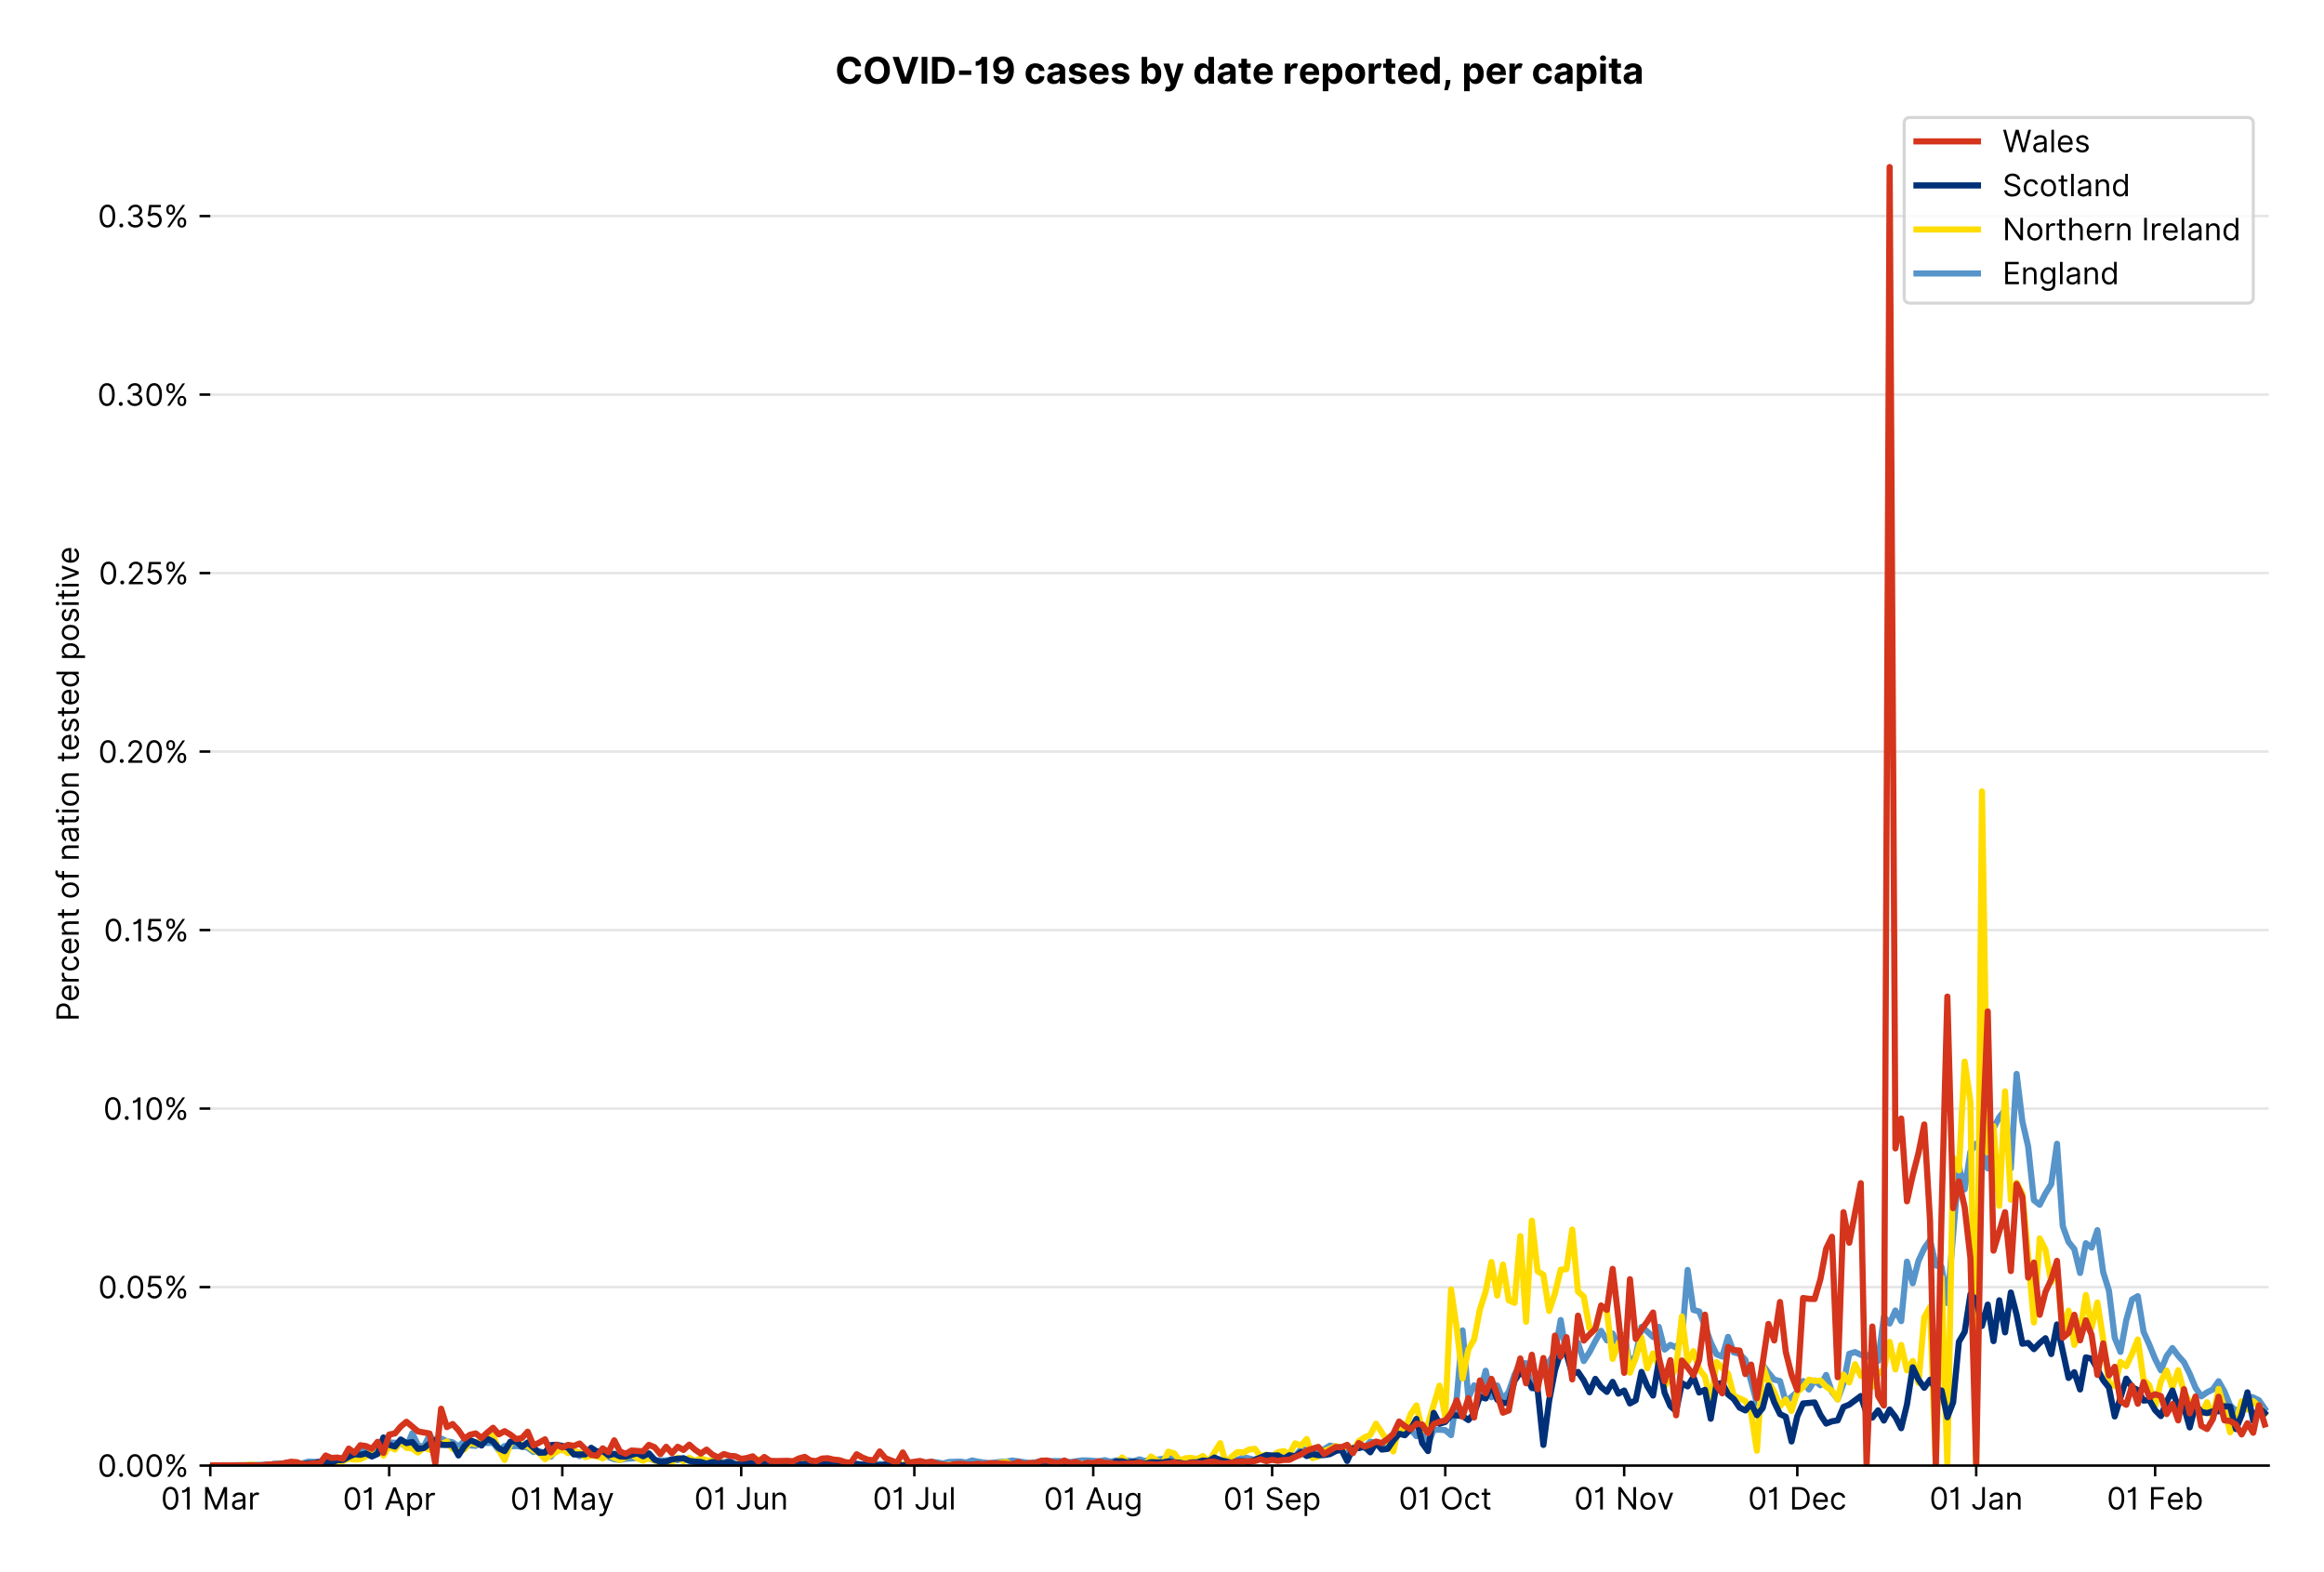 <?xml version="1.0" encoding="utf-8" standalone="no"?>
<!DOCTYPE svg PUBLIC "-//W3C//DTD SVG 1.1//EN"
  "http://www.w3.org/Graphics/SVG/1.1/DTD/svg11.dtd">
<!-- Created with matplotlib (https://matplotlib.org/) -->
<svg version="1.1" viewBox="0 0 756.005 511.276" xmlns="http://www.w3.org/2000/svg" xmlns:xlink="http://www.w3.org/1999/xlink">
 <defs>
  <style type="text/css">*{stroke-linecap:butt;stroke-linejoin:round;}</style>
 </defs>
 <g id="figure_1">
  <g id="patch_1">
   <path d="M 0 511.276 
L 756.005 511.276 
L 756.005 0 
L 0 0 
z
" style="fill:#ffffff;"/>
  </g>
  <g id="axes_1">
   <g id="patch_2">
    <path d="M 68.405 476.745 
L 738.005 476.745 
L 738.005 33.225 
L 68.405 33.225 
z
" style="fill:#ffffff;"/>
   </g>
   <g id="matplotlib.axis_1">
    <g id="xtick_1">
     <g id="line2d_1">
      <defs>
       <path d="M 0 0 
L 0 3.5 
" id="me04277f610" style="stroke:#000000;stroke-width:0.8;"/>
      </defs>
      <g>
       <use style="stroke:#000000;stroke-width:0.8;" x="68.405" xlink:href="#me04277f610" y="476.745"/>
      </g>
     </g>
     <g id="text_1">
      <!-- 01 Mar -->
      <g transform="translate(52.368 491.018)scale(0.1 -0.1)">
       <defs>
        <path d="M 31.25 -1 
Q 19.219 -1 12.594 8.766 
Q 5.969 18.531 5.969 36.359 
Q 5.969 54.047 12.641 63.875 
Q 19.312 73.719 31.25 73.719 
Q 43.188 73.719 49.859 63.875 
Q 56.531 54.047 56.531 36.359 
Q 56.531 18.531 49.906 8.766 
Q 43.297 -1 31.25 -1 
z
M 31.25 6.812 
Q 39.203 6.812 43.609 14.484 
Q 48.016 22.156 48.016 36.359 
Q 48.016 50.531 43.578 58.281 
Q 39.141 66.047 31.25 66.047 
Q 23.375 66.047 18.922 58.281 
Q 14.484 50.531 14.484 36.359 
Q 14.484 22.156 18.906 14.484 
Q 23.328 6.812 31.25 6.812 
z
" id="Inter-Regular-48"/>
        <path d="M 30.828 72.734 
L 30.828 0 
L 22.016 0 
L 22.016 59.938 
L 21.453 59.938 
Q 20.953 58.953 18.891 57.688 
Q 16.828 56.422 13.562 55.484 
Q 10.297 54.547 6.109 54.547 
L 6.109 61.938 
Q 10.328 61.938 13.422 63.453 
Q 16.516 64.984 18.594 67.047 
Q 20.672 69.109 21.75 70.766 
Q 22.828 72.438 23.016 72.734 
z
" id="Inter-Regular-49"/>
        <path id="Inter-Regular-32"/>
        <path d="M 8.812 72.734 
L 19.312 72.734 
L 44.031 12.359 
L 44.891 12.359 
L 69.609 72.734 
L 80.109 72.734 
L 80.109 0 
L 71.875 0 
L 71.875 55.25 
L 71.172 55.25 
L 48.438 0 
L 40.484 0 
L 17.75 55.25 
L 17.047 55.25 
L 17.047 0 
L 8.812 0 
z
" id="Inter-Regular-77"/>
        <path d="M 23.719 -1.281 
Q 18.531 -1.281 14.312 0.688 
Q 10.094 2.656 7.594 6.406 
Q 5.109 10.156 5.109 15.484 
Q 5.109 20.172 6.953 23.094 
Q 8.812 26.031 11.891 27.703 
Q 14.984 29.375 18.734 30.203 
Q 22.484 31.031 26.281 31.531 
Q 31.25 32.172 34.359 32.5 
Q 37.469 32.844 38.906 33.656 
Q 40.344 34.484 40.344 36.5 
L 40.344 36.797 
Q 40.344 42.047 37.484 44.953 
Q 34.625 47.875 28.844 47.875 
Q 22.828 47.875 19.422 45.234 
Q 16.016 42.609 14.625 39.625 
L 6.672 42.469 
Q 8.812 47.438 12.375 50.219 
Q 15.953 53.016 20.188 54.125 
Q 24.438 55.25 28.547 55.25 
Q 31.188 55.25 34.609 54.625 
Q 38.031 54.016 41.25 52.094 
Q 44.469 50.172 46.594 46.297 
Q 48.719 42.438 48.719 35.938 
L 48.719 0 
L 40.344 0 
L 40.344 7.391 
L 39.922 7.391 
Q 39.062 5.609 37.078 3.578 
Q 35.094 1.562 31.781 0.141 
Q 28.484 -1.281 23.719 -1.281 
z
M 25 6.25 
Q 29.969 6.25 33.391 8.203 
Q 36.828 10.156 38.578 13.234 
Q 40.344 16.328 40.344 19.75 
L 40.344 27.422 
Q 39.812 26.781 38.016 26.266 
Q 36.219 25.75 33.891 25.375 
Q 31.578 25 29.391 24.734 
Q 27.203 24.469 25.859 24.297 
Q 22.594 23.859 19.766 22.922 
Q 16.938 21.984 15.219 20.109 
Q 13.5 18.25 13.5 15.062 
Q 13.5 10.688 16.75 8.469 
Q 20 6.25 25 6.25 
z
" id="Inter-Regular-97"/>
        <path d="M 7.672 0 
L 7.672 54.547 
L 15.766 54.547 
L 15.766 46.312 
L 16.344 46.312 
Q 17.797 50.359 21.703 52.875 
Q 25.609 55.391 30.547 55.391 
Q 32.812 55.391 34.516 54.859 
Q 36.219 54.328 37.5 53.406 
L 34.656 46.312 
Q 33.766 46.766 32.578 47.031 
Q 31.391 47.297 29.828 47.297 
Q 23.859 47.297 19.953 43.656 
Q 16.047 40.016 16.047 34.516 
L 16.047 0 
z
" id="Inter-Regular-114"/>
       </defs>
       <use xlink:href="#Inter-Regular-48"/>
       <use x="62.5" xlink:href="#Inter-Regular-49"/>
       <use x="106.676" xlink:href="#Inter-Regular-32"/>
       <use x="134.801" xlink:href="#Inter-Regular-77"/>
       <use x="225.994" xlink:href="#Inter-Regular-97"/>
       <use x="282.386" xlink:href="#Inter-Regular-114"/>
      </g>
     </g>
    </g>
    <g id="xtick_2">
     <g id="line2d_2">
      <g>
       <use style="stroke:#000000;stroke-width:0.8;" x="126.602" xlink:href="#me04277f610" y="476.745"/>
      </g>
     </g>
     <g id="text_2">
      <!-- 01 Apr -->
      <g transform="translate(111.517 491.117)scale(0.1 -0.1)">
       <defs>
        <path d="M 11.797 0 
L 2.562 0 
L 29.266 72.734 
L 38.359 72.734 
L 65.062 0 
L 55.828 0 
L 48.516 20.594 
L 19.109 20.594 
z
M 21.875 28.406 
L 45.734 28.406 
L 34.094 61.219 
L 33.531 61.219 
z
" id="Inter-Regular-65"/>
        <path d="M 7.672 -20.453 
L 7.672 54.547 
L 15.766 54.547 
L 15.766 45.875 
L 16.766 45.875 
Q 17.688 47.297 19.328 49.516 
Q 20.984 51.734 24.094 53.484 
Q 27.203 55.25 32.531 55.25 
Q 39.422 55.25 44.672 51.797 
Q 49.938 48.359 52.875 42.031 
Q 55.828 35.719 55.828 27.125 
Q 55.828 18.469 52.875 12.125 
Q 49.938 5.781 44.703 2.312 
Q 39.484 -1.141 32.672 -1.141 
Q 27.422 -1.141 24.25 0.609 
Q 21.094 2.375 19.391 4.625 
Q 17.688 6.891 16.766 8.375 
L 16.047 8.375 
L 16.047 -20.453 
z
M 15.906 27.266 
Q 15.906 18 19.938 12.188 
Q 23.969 6.391 31.531 6.391 
Q 36.797 6.391 40.328 9.172 
Q 43.859 11.969 45.641 16.703 
Q 47.438 21.453 47.438 27.266 
Q 47.438 33.031 45.672 37.656 
Q 43.922 42.297 40.391 45.016 
Q 36.859 47.734 31.531 47.734 
Q 23.859 47.734 19.875 42.078 
Q 15.906 36.438 15.906 27.266 
z
" id="Inter-Regular-112"/>
       </defs>
       <use xlink:href="#Inter-Regular-48"/>
       <use x="62.5" xlink:href="#Inter-Regular-49"/>
       <use x="106.676" xlink:href="#Inter-Regular-32"/>
       <use x="134.801" xlink:href="#Inter-Regular-65"/>
       <use x="202.415" xlink:href="#Inter-Regular-112"/>
       <use x="263.352" xlink:href="#Inter-Regular-114"/>
      </g>
     </g>
    </g>
    <g id="xtick_3">
     <g id="line2d_3">
      <g>
       <use style="stroke:#000000;stroke-width:0.8;" x="182.922" xlink:href="#me04277f610" y="476.745"/>
      </g>
     </g>
     <g id="text_3">
      <!-- 01 May -->
      <g transform="translate(166.019 491.117)scale(0.1 -0.1)">
       <defs>
        <path d="M 12.781 -21.172 
Q 10.656 -21.172 8.984 -20.828 
Q 7.312 -20.484 6.672 -20.172 
L 8.812 -12.781 
Q 13.391 -13.953 16.453 -12.719 
Q 19.531 -11.5 21.734 -5.391 
L 23.578 -0.281 
L 3.406 54.547 
L 12.5 54.547 
L 27.562 11.078 
L 28.125 11.078 
L 43.188 54.547 
L 52.281 54.547 
L 28.844 -8.812 
Q 24.219 -21.172 12.781 -21.172 
z
" id="Inter-Regular-121"/>
       </defs>
       <use xlink:href="#Inter-Regular-48"/>
       <use x="62.5" xlink:href="#Inter-Regular-49"/>
       <use x="106.676" xlink:href="#Inter-Regular-32"/>
       <use x="134.801" xlink:href="#Inter-Regular-77"/>
       <use x="225.994" xlink:href="#Inter-Regular-97"/>
       <use x="282.386" xlink:href="#Inter-Regular-121"/>
      </g>
     </g>
    </g>
    <g id="xtick_4">
     <g id="line2d_4">
      <g>
       <use style="stroke:#000000;stroke-width:0.8;" x="241.119" xlink:href="#me04277f610" y="476.745"/>
      </g>
     </g>
     <g id="text_4">
      <!-- 01 Jun -->
      <g transform="translate(225.835 491.018)scale(0.1 -0.1)">
       <defs>
        <path d="M 36.656 72.734 
L 45.453 72.734 
L 45.453 20.734 
Q 45.453 10.266 39.828 4.625 
Q 34.203 -1 24.719 -1 
Q 18.75 -1 14.094 1.188 
Q 9.453 3.375 6.781 7.422 
Q 4.125 11.469 4.125 17.047 
L 12.781 17.047 
Q 12.781 12.422 16.156 9.609 
Q 19.531 6.812 24.719 6.812 
Q 30.438 6.812 33.547 10.375 
Q 36.656 13.953 36.656 20.734 
z
" id="Inter-Regular-74"/>
        <path d="M 42.047 22.297 
L 42.047 54.547 
L 50.422 54.547 
L 50.422 0 
L 42.047 0 
L 42.047 9.234 
L 41.484 9.234 
Q 39.562 5.078 35.516 2.188 
Q 31.469 -0.703 25.281 -0.703 
Q 17.609 -0.703 12.641 4.375 
Q 7.672 9.453 7.672 19.891 
L 7.672 54.547 
L 16.047 54.547 
L 16.047 20.453 
Q 16.047 14.484 19.406 10.938 
Q 22.766 7.391 27.984 7.391 
Q 31.109 7.391 34.359 8.984 
Q 37.609 10.578 39.828 13.875 
Q 42.047 17.188 42.047 22.297 
z
" id="Inter-Regular-117"/>
        <path d="M 16.047 32.812 
L 16.047 0 
L 7.672 0 
L 7.672 54.547 
L 15.766 54.547 
L 15.766 46.016 
L 16.484 46.016 
Q 18.391 50.172 22.297 52.703 
Q 26.203 55.25 32.391 55.25 
Q 40.656 55.25 45.75 50.172 
Q 50.859 45.094 50.859 34.656 
L 50.859 0 
L 42.469 0 
L 42.469 34.094 
Q 42.469 40.516 39.125 44.125 
Q 35.797 47.734 29.969 47.734 
Q 23.969 47.734 20 43.844 
Q 16.047 39.953 16.047 32.812 
z
" id="Inter-Regular-110"/>
       </defs>
       <use xlink:href="#Inter-Regular-48"/>
       <use x="62.5" xlink:href="#Inter-Regular-49"/>
       <use x="106.676" xlink:href="#Inter-Regular-32"/>
       <use x="134.801" xlink:href="#Inter-Regular-74"/>
       <use x="189.063" xlink:href="#Inter-Regular-117"/>
       <use x="247.159" xlink:href="#Inter-Regular-110"/>
      </g>
     </g>
    </g>
    <g id="xtick_5">
     <g id="line2d_5">
      <g>
       <use style="stroke:#000000;stroke-width:0.8;" x="297.439" xlink:href="#me04277f610" y="476.745"/>
      </g>
     </g>
     <g id="text_5">
      <!-- 01 Jul -->
      <g transform="translate(283.895 491.018)scale(0.1 -0.1)">
       <defs>
        <path d="M 16.047 72.734 
L 16.047 0 
L 7.672 0 
L 7.672 72.734 
z
" id="Inter-Regular-108"/>
       </defs>
       <use xlink:href="#Inter-Regular-48"/>
       <use x="62.5" xlink:href="#Inter-Regular-49"/>
       <use x="106.676" xlink:href="#Inter-Regular-32"/>
       <use x="134.801" xlink:href="#Inter-Regular-74"/>
       <use x="189.063" xlink:href="#Inter-Regular-117"/>
       <use x="247.159" xlink:href="#Inter-Regular-108"/>
      </g>
     </g>
    </g>
    <g id="xtick_6">
     <g id="line2d_6">
      <g>
       <use style="stroke:#000000;stroke-width:0.8;" x="355.636" xlink:href="#me04277f610" y="476.745"/>
      </g>
     </g>
     <g id="text_6">
      <!-- 01 Aug -->
      <g transform="translate(339.564 491.117)scale(0.1 -0.1)">
       <defs>
        <path d="M 29.688 -21.594 
Q 20.562 -21.594 15.25 -18.266 
Q 9.938 -14.953 7.391 -10.656 
L 14.062 -5.969 
Q 15.203 -7.453 16.938 -9.391 
Q 18.688 -11.328 21.719 -12.766 
Q 24.75 -14.203 29.688 -14.203 
Q 36.297 -14.203 40.594 -11 
Q 44.891 -7.812 44.891 -1 
L 44.891 10.078 
L 44.172 10.078 
Q 43.25 8.594 41.562 6.406 
Q 39.875 4.219 36.734 2.531 
Q 33.594 0.859 28.266 0.859 
Q 21.656 0.859 16.422 3.984 
Q 11.188 7.109 8.141 13.062 
Q 5.109 19.031 5.109 27.562 
Q 5.109 35.938 8.062 42.172 
Q 11.016 48.406 16.266 51.828 
Q 21.516 55.25 28.406 55.25 
Q 33.734 55.25 36.875 53.484 
Q 40.016 51.734 41.703 49.516 
Q 43.391 47.297 44.312 45.875 
L 45.172 45.875 
L 45.172 54.547 
L 53.266 54.547 
L 53.266 -1.562 
Q 53.266 -8.594 50.078 -13.016 
Q 46.906 -17.438 41.562 -19.516 
Q 36.219 -21.594 29.688 -21.594 
z
M 29.406 8.375 
Q 36.969 8.375 41 13.5 
Q 45.031 18.641 45.031 27.703 
Q 45.031 36.547 41.047 42.141 
Q 37.078 47.734 29.406 47.734 
Q 24.078 47.734 20.547 45.031 
Q 17.016 42.328 15.25 37.781 
Q 13.5 33.234 13.5 27.703 
Q 13.5 19.172 17.5 13.766 
Q 21.516 8.375 29.406 8.375 
z
" id="Inter-Regular-103"/>
       </defs>
       <use xlink:href="#Inter-Regular-48"/>
       <use x="62.5" xlink:href="#Inter-Regular-49"/>
       <use x="106.676" xlink:href="#Inter-Regular-32"/>
       <use x="134.801" xlink:href="#Inter-Regular-65"/>
       <use x="202.415" xlink:href="#Inter-Regular-117"/>
       <use x="260.511" xlink:href="#Inter-Regular-103"/>
      </g>
     </g>
    </g>
    <g id="xtick_7">
     <g id="line2d_7">
      <g>
       <use style="stroke:#000000;stroke-width:0.8;" x="413.833" xlink:href="#me04277f610" y="476.745"/>
      </g>
     </g>
     <g id="text_7">
      <!-- 01 Sep -->
      <g transform="translate(397.946 491.117)scale(0.1 -0.1)">
       <defs>
        <path d="M 48.578 54.547 
Q 47.938 59.938 43.391 62.922 
Q 38.844 65.906 32.25 65.906 
Q 25 65.906 20.594 62.484 
Q 16.188 59.062 16.188 53.828 
Q 16.188 49.922 18.578 47.531 
Q 20.984 45.141 24.266 43.797 
Q 27.562 42.469 30.25 41.766 
L 37.641 39.766 
Q 40.484 39.031 43.984 37.719 
Q 47.484 36.406 50.688 34.141 
Q 53.906 31.891 56 28.375 
Q 58.094 24.859 58.094 19.75 
Q 58.094 13.844 55.016 9.078 
Q 51.953 4.328 46.078 1.516 
Q 40.203 -1.281 31.812 -1.281 
Q 20.094 -1.281 13.203 4.25 
Q 6.328 9.797 5.688 18.75 
L 14.781 18.75 
Q 15.125 14.625 17.562 11.938 
Q 20 9.266 23.734 7.969 
Q 27.484 6.672 31.812 6.672 
Q 36.859 6.672 40.875 8.328 
Q 44.891 9.984 47.234 12.938 
Q 49.578 15.906 49.578 19.891 
Q 49.578 23.516 47.547 25.781 
Q 45.531 28.047 42.219 29.469 
Q 38.922 30.891 35.094 31.953 
L 26.141 34.516 
Q 17.609 36.969 12.641 41.516 
Q 7.672 46.062 7.672 53.406 
Q 7.672 59.516 10.984 64.078 
Q 14.312 68.641 19.938 71.172 
Q 25.562 73.719 32.531 73.719 
Q 39.562 73.719 45.031 71.219 
Q 50.5 68.719 53.703 64.375 
Q 56.922 60.047 57.109 54.547 
z
" id="Inter-Regular-83"/>
        <path d="M 30.547 -1.141 
Q 22.656 -1.141 16.953 2.359 
Q 11.266 5.859 8.188 12.156 
Q 5.109 18.469 5.109 26.844 
Q 5.109 35.234 8.188 41.641 
Q 11.266 48.047 16.781 51.641 
Q 22.297 55.25 29.688 55.25 
Q 33.953 55.25 38.109 53.828 
Q 42.266 52.422 45.672 49.234 
Q 49.078 46.062 51.094 40.844 
Q 53.125 35.625 53.125 27.984 
L 53.125 24.438 
L 13.531 24.438 
Q 13.812 15.703 18.484 11.047 
Q 23.156 6.391 30.547 6.391 
Q 35.484 6.391 39.031 8.516 
Q 42.578 10.656 44.172 14.922 
L 52.281 12.641 
Q 50.359 6.469 44.594 2.656 
Q 38.844 -1.141 30.547 -1.141 
z
M 13.531 31.672 
L 44.609 31.672 
Q 44.609 38.594 40.547 43.156 
Q 36.5 47.734 29.688 47.734 
Q 24.891 47.734 21.375 45.484 
Q 17.859 43.25 15.828 39.578 
Q 13.812 35.906 13.531 31.672 
z
" id="Inter-Regular-101"/>
       </defs>
       <use xlink:href="#Inter-Regular-48"/>
       <use x="62.5" xlink:href="#Inter-Regular-49"/>
       <use x="106.676" xlink:href="#Inter-Regular-32"/>
       <use x="134.801" xlink:href="#Inter-Regular-83"/>
       <use x="198.58" xlink:href="#Inter-Regular-101"/>
       <use x="256.818" xlink:href="#Inter-Regular-112"/>
      </g>
     </g>
    </g>
    <g id="xtick_8">
     <g id="line2d_8">
      <g>
       <use style="stroke:#000000;stroke-width:0.8;" x="470.153" xlink:href="#me04277f610" y="476.745"/>
      </g>
     </g>
     <g id="text_8">
      <!-- 01 Oct -->
      <g transform="translate(454.997 491.018)scale(0.1 -0.1)">
       <defs>
        <path d="M 70.172 36.359 
Q 70.172 24.859 66.016 16.469 
Q 61.859 8.094 54.609 3.547 
Q 47.375 -1 38.062 -1 
Q 28.766 -1 21.516 3.547 
Q 14.281 8.094 10.125 16.469 
Q 5.969 24.859 5.969 36.359 
Q 5.969 47.875 10.125 56.25 
Q 14.281 64.625 21.516 69.172 
Q 28.766 73.719 38.062 73.719 
Q 47.375 73.719 54.609 69.172 
Q 61.859 64.625 66.016 56.25 
Q 70.172 47.875 70.172 36.359 
z
M 61.656 36.359 
Q 61.656 45.812 58.5 52.312 
Q 55.359 58.812 50.016 62.141 
Q 44.672 65.484 38.062 65.484 
Q 31.469 65.484 26.125 62.141 
Q 20.781 58.812 17.625 52.312 
Q 14.484 45.812 14.484 36.359 
Q 14.484 26.922 17.625 20.422 
Q 20.781 13.922 26.125 10.578 
Q 31.469 7.25 38.062 7.25 
Q 44.672 7.25 50.016 10.578 
Q 55.359 13.922 58.5 20.422 
Q 61.656 26.922 61.656 36.359 
z
" id="Inter-Regular-79"/>
        <path d="M 29.828 -1.141 
Q 22.156 -1.141 16.609 2.484 
Q 11.078 6.109 8.094 12.469 
Q 5.109 18.828 5.109 26.984 
Q 5.109 35.297 8.188 41.672 
Q 11.266 48.047 16.781 51.641 
Q 22.297 55.25 29.688 55.25 
Q 35.438 55.25 40.047 53.125 
Q 44.672 51 47.609 47.156 
Q 50.562 43.328 51.281 38.203 
L 42.906 38.203 
Q 41.938 41.938 38.656 44.828 
Q 35.375 47.734 29.828 47.734 
Q 22.484 47.734 17.984 42.141 
Q 13.5 36.547 13.5 27.266 
Q 13.5 17.797 17.938 12.094 
Q 22.375 6.391 29.828 6.391 
Q 34.734 6.391 38.234 8.906 
Q 41.734 11.438 42.906 15.906 
L 51.281 15.906 
Q 50.562 11.078 47.781 7.219 
Q 45 3.375 40.438 1.109 
Q 35.875 -1.141 29.828 -1.141 
z
" id="Inter-Regular-99"/>
        <path d="M 31.391 54.547 
L 31.391 47.438 
L 19.75 47.438 
L 19.75 15.625 
Q 19.75 12.078 20.797 10.312 
Q 21.844 8.562 23.484 7.969 
Q 25.141 7.391 26.984 7.391 
Q 28.375 7.391 29.266 7.547 
Q 30.156 7.703 30.688 7.812 
L 32.391 0.281 
Q 31.531 -0.031 30 -0.359 
Q 28.484 -0.703 26.141 -0.703 
Q 22.594 -0.703 19.188 0.812 
Q 15.797 2.344 13.578 5.469 
Q 11.359 8.594 11.359 13.359 
L 11.359 47.438 
L 3.125 47.438 
L 3.125 54.547 
L 11.359 54.547 
L 11.359 67.609 
L 19.75 67.609 
L 19.75 54.547 
z
" id="Inter-Regular-116"/>
       </defs>
       <use xlink:href="#Inter-Regular-48"/>
       <use x="62.5" xlink:href="#Inter-Regular-49"/>
       <use x="106.676" xlink:href="#Inter-Regular-32"/>
       <use x="134.801" xlink:href="#Inter-Regular-79"/>
       <use x="210.938" xlink:href="#Inter-Regular-99"/>
       <use x="266.761" xlink:href="#Inter-Regular-116"/>
      </g>
     </g>
    </g>
    <g id="xtick_9">
     <g id="line2d_9">
      <g>
       <use style="stroke:#000000;stroke-width:0.8;" x="528.35" xlink:href="#me04277f610" y="476.745"/>
      </g>
     </g>
     <g id="text_9">
      <!-- 01 Nov -->
      <g transform="translate(512.079 491.018)scale(0.1 -0.1)">
       <defs>
        <path d="M 66.484 72.734 
L 66.484 0 
L 57.953 0 
L 18.328 57.109 
L 17.609 57.109 
L 17.609 0 
L 8.812 0 
L 8.812 72.734 
L 17.328 72.734 
L 57.109 15.484 
L 57.812 15.484 
L 57.812 72.734 
z
" id="Inter-Regular-78"/>
        <path d="M 29.828 -1.141 
Q 22.438 -1.141 16.875 2.375 
Q 11.328 5.891 8.219 12.203 
Q 5.109 18.531 5.109 26.984 
Q 5.109 35.516 8.219 41.859 
Q 11.328 48.219 16.875 51.734 
Q 22.438 55.25 29.828 55.25 
Q 37.219 55.25 42.766 51.734 
Q 48.328 48.219 51.438 41.859 
Q 54.547 35.516 54.547 26.984 
Q 54.547 18.531 51.438 12.203 
Q 48.328 5.891 42.766 2.375 
Q 37.219 -1.141 29.828 -1.141 
z
M 29.828 6.391 
Q 35.438 6.391 39.062 9.266 
Q 42.688 12.141 44.422 16.828 
Q 46.172 21.516 46.172 26.984 
Q 46.172 32.453 44.422 37.172 
Q 42.688 41.906 39.062 44.812 
Q 35.438 47.734 29.828 47.734 
Q 24.219 47.734 20.594 44.812 
Q 16.969 41.906 15.234 37.172 
Q 13.5 32.453 13.5 26.984 
Q 13.5 21.516 15.234 16.828 
Q 16.969 12.141 20.594 9.266 
Q 24.219 6.391 29.828 6.391 
z
" id="Inter-Regular-111"/>
        <path d="M 52.281 54.547 
L 32.109 0 
L 23.578 0 
L 3.406 54.547 
L 12.5 54.547 
L 27.562 11.078 
L 28.125 11.078 
L 43.188 54.547 
z
" id="Inter-Regular-118"/>
       </defs>
       <use xlink:href="#Inter-Regular-48"/>
       <use x="62.5" xlink:href="#Inter-Regular-49"/>
       <use x="106.676" xlink:href="#Inter-Regular-32"/>
       <use x="134.801" xlink:href="#Inter-Regular-78"/>
       <use x="210.085" xlink:href="#Inter-Regular-111"/>
       <use x="269.744" xlink:href="#Inter-Regular-118"/>
      </g>
     </g>
    </g>
    <g id="xtick_10">
     <g id="line2d_10">
      <g>
       <use style="stroke:#000000;stroke-width:0.8;" x="584.67" xlink:href="#me04277f610" y="476.745"/>
      </g>
     </g>
     <g id="text_10">
      <!-- 01 Dec -->
      <g transform="translate(568.633 491.018)scale(0.1 -0.1)">
       <defs>
        <path d="M 31.25 0 
L 8.812 0 
L 8.812 72.734 
L 32.25 72.734 
Q 42.828 72.734 50.359 68.375 
Q 57.891 64.031 61.891 55.906 
Q 65.906 47.797 65.906 36.5 
Q 65.906 25.141 61.859 16.953 
Q 57.812 8.766 50.062 4.375 
Q 42.328 0 31.25 0 
z
M 17.609 7.812 
L 30.688 7.812 
Q 44.219 7.812 50.797 15.5 
Q 57.391 23.188 57.391 36.5 
Q 57.391 49.719 50.922 57.312 
Q 44.469 64.922 31.672 64.922 
L 17.609 64.922 
z
" id="Inter-Regular-68"/>
       </defs>
       <use xlink:href="#Inter-Regular-48"/>
       <use x="62.5" xlink:href="#Inter-Regular-49"/>
       <use x="106.676" xlink:href="#Inter-Regular-32"/>
       <use x="134.801" xlink:href="#Inter-Regular-68"/>
       <use x="206.676" xlink:href="#Inter-Regular-101"/>
       <use x="264.915" xlink:href="#Inter-Regular-99"/>
      </g>
     </g>
    </g>
    <g id="xtick_11">
     <g id="line2d_11">
      <g>
       <use style="stroke:#000000;stroke-width:0.8;" x="642.867" xlink:href="#me04277f610" y="476.745"/>
      </g>
     </g>
     <g id="text_11">
      <!-- 01 Jan -->
      <g transform="translate(627.668 491.018)scale(0.1 -0.1)">
       <use xlink:href="#Inter-Regular-48"/>
       <use x="62.5" xlink:href="#Inter-Regular-49"/>
       <use x="106.676" xlink:href="#Inter-Regular-32"/>
       <use x="134.801" xlink:href="#Inter-Regular-74"/>
       <use x="189.063" xlink:href="#Inter-Regular-97"/>
       <use x="245.455" xlink:href="#Inter-Regular-110"/>
      </g>
     </g>
    </g>
    <g id="xtick_12">
     <g id="line2d_12">
      <g>
       <use style="stroke:#000000;stroke-width:0.8;" x="701.064" xlink:href="#me04277f610" y="476.745"/>
      </g>
     </g>
     <g id="text_12">
      <!-- 01 Feb -->
      <g transform="translate(685.375 491.018)scale(0.1 -0.1)">
       <defs>
        <path d="M 8.812 0 
L 8.812 72.734 
L 52.422 72.734 
L 52.422 64.922 
L 17.609 64.922 
L 17.609 40.344 
L 49.156 40.344 
L 49.156 32.531 
L 17.609 32.531 
L 17.609 0 
z
" id="Inter-Regular-70"/>
        <path d="M 8.812 0 
L 8.812 72.734 
L 17.188 72.734 
L 17.188 45.875 
L 17.906 45.875 
Q 18.828 47.297 20.469 49.516 
Q 22.125 51.734 25.234 53.484 
Q 28.344 55.25 33.672 55.25 
Q 40.562 55.25 45.812 51.797 
Q 51.062 48.359 54.016 42.031 
Q 56.969 35.719 56.969 27.125 
Q 56.969 18.469 54.016 12.125 
Q 51.062 5.781 45.844 2.312 
Q 40.625 -1.141 33.812 -1.141 
Q 28.547 -1.141 25.391 0.609 
Q 22.234 2.375 20.531 4.625 
Q 18.828 6.891 17.906 8.375 
L 16.906 8.375 
L 16.906 0 
z
M 17.047 27.266 
Q 17.047 18 21.078 12.188 
Q 25.109 6.391 32.672 6.391 
Q 37.922 6.391 41.453 9.172 
Q 45 11.969 46.781 16.703 
Q 48.578 21.453 48.578 27.266 
Q 48.578 33.031 46.812 37.656 
Q 45.062 42.297 41.531 45.016 
Q 38 47.734 32.672 47.734 
Q 25 47.734 21.016 42.078 
Q 17.047 36.438 17.047 27.266 
z
" id="Inter-Regular-98"/>
       </defs>
       <use xlink:href="#Inter-Regular-48"/>
       <use x="62.5" xlink:href="#Inter-Regular-49"/>
       <use x="106.676" xlink:href="#Inter-Regular-32"/>
       <use x="134.801" xlink:href="#Inter-Regular-70"/>
       <use x="193.466" xlink:href="#Inter-Regular-101"/>
       <use x="251.705" xlink:href="#Inter-Regular-98"/>
      </g>
     </g>
    </g>
   </g>
   <g id="matplotlib.axis_2">
    <g id="ytick_1">
     <g id="line2d_13">
      <path clip-path="url(#pfe4d484f14)" d="M 68.405 476.745 
L 738.005 476.745 
" style="fill:none;stroke:#e5e5e5;stroke-linecap:square;stroke-width:0.8;"/>
     </g>
     <g id="line2d_14">
      <defs>
       <path d="M 0 0 
L -3.5 0 
" id="mfeda62d3dc" style="stroke:#000000;stroke-width:0.8;"/>
      </defs>
      <g>
       <use style="stroke:#000000;stroke-width:0.8;" x="68.405" xlink:href="#mfeda62d3dc" y="476.745"/>
      </g>
     </g>
     <g id="text_13">
      <!-- 0.00% -->
      <g transform="translate(31.773 480.382)scale(0.1 -0.1)">
       <defs>
        <path d="M 13.781 -0.562 
Q 11.156 -0.562 9.266 1.312 
Q 7.391 3.203 7.391 5.828 
Q 7.391 8.453 9.266 10.328 
Q 11.156 12.219 13.781 12.219 
Q 16.406 12.219 18.281 10.328 
Q 20.172 8.453 20.172 5.828 
Q 20.172 3.203 18.281 1.312 
Q 16.406 -0.562 13.781 -0.562 
z
" id="Inter-Regular-46"/>
        <path d="M 44.609 13.641 
L 44.609 17.469 
Q 44.609 21.453 46.25 24.766 
Q 47.906 28.094 51.078 30.094 
Q 54.266 32.109 58.812 32.109 
Q 63.422 32.109 66.547 30.094 
Q 69.672 28.094 71.266 24.766 
Q 72.875 21.453 72.875 17.469 
L 72.875 13.641 
Q 72.875 9.656 71.25 6.328 
Q 69.641 3.016 66.5 1 
Q 63.359 -1 58.812 -1 
Q 54.188 -1 51.031 1 
Q 47.875 3.016 46.234 6.328 
Q 44.609 9.656 44.609 13.641 
z
M 8.375 55.25 
L 8.375 59.094 
Q 8.375 63.062 10.031 66.375 
Q 11.688 69.703 14.859 71.703 
Q 18.047 73.719 22.594 73.719 
Q 27.203 73.719 30.328 71.703 
Q 33.453 69.703 35.047 66.375 
Q 36.656 63.062 36.656 59.094 
L 36.656 55.25 
Q 36.656 51.281 35.031 47.953 
Q 33.422 44.641 30.266 42.625 
Q 27.125 40.625 22.594 40.625 
Q 17.969 40.625 14.812 42.625 
Q 11.656 44.641 10.016 47.953 
Q 8.375 51.281 8.375 55.25 
z
M 11.078 0 
L 61.078 72.734 
L 69.172 72.734 
L 19.172 0 
z
M 51.844 17.469 
L 51.844 13.641 
Q 51.844 10.328 53.406 7.719 
Q 54.969 5.109 58.812 5.109 
Q 62.531 5.109 64.078 7.719 
Q 65.625 10.328 65.625 13.641 
L 65.625 17.469 
Q 65.625 20.781 64.125 23.391 
Q 62.641 26 58.812 26 
Q 55.078 26 53.453 23.391 
Q 51.844 20.781 51.844 17.469 
z
M 15.625 59.094 
L 15.625 55.25 
Q 15.625 51.953 17.188 49.344 
Q 18.75 46.734 22.594 46.734 
Q 26.312 46.734 27.859 49.344 
Q 29.406 51.953 29.406 55.25 
L 29.406 59.094 
Q 29.406 62.391 27.906 65 
Q 26.422 67.609 22.594 67.609 
Q 18.859 67.609 17.234 65 
Q 15.625 62.391 15.625 59.094 
z
" id="Inter-Regular-37"/>
       </defs>
       <use xlink:href="#Inter-Regular-48"/>
       <use x="62.5" xlink:href="#Inter-Regular-46"/>
       <use x="90.057" xlink:href="#Inter-Regular-48"/>
       <use x="152.557" xlink:href="#Inter-Regular-48"/>
       <use x="215.057" xlink:href="#Inter-Regular-37"/>
      </g>
     </g>
    </g>
    <g id="ytick_2">
     <g id="line2d_15">
      <path clip-path="url(#pfe4d484f14)" d="M 68.405 418.68 
L 738.005 418.68 
" style="fill:none;stroke:#e5e5e5;stroke-linecap:square;stroke-width:0.8;"/>
     </g>
     <g id="line2d_16">
      <g>
       <use style="stroke:#000000;stroke-width:0.8;" x="68.405" xlink:href="#mfeda62d3dc" y="418.68"/>
      </g>
     </g>
     <g id="text_14">
      <!-- 0.05% -->
      <g transform="translate(31.944 422.317)scale(0.1 -0.1)">
       <defs>
        <path d="M 30.25 -1 
Q 24 -1 19 1.484 
Q 14 3.984 10.969 8.312 
Q 7.953 12.641 7.672 18.188 
L 16.188 18.188 
Q 16.688 13.25 20.688 10.031 
Q 24.688 6.812 30.25 6.812 
Q 34.734 6.812 38.234 8.906 
Q 41.734 11.016 43.734 14.688 
Q 45.734 18.359 45.734 23.016 
Q 45.734 27.766 43.656 31.516 
Q 41.578 35.266 37.953 37.422 
Q 34.344 39.594 29.688 39.625 
Q 26.344 39.672 22.828 38.625 
Q 19.312 37.578 17.047 35.938 
L 8.812 36.938 
L 13.219 72.734 
L 51 72.734 
L 51 64.922 
L 20.594 64.922 
L 18.047 43.469 
L 18.469 43.469 
Q 20.703 45.234 24.078 46.406 
Q 27.453 47.578 31.109 47.578 
Q 37.781 47.578 43.016 44.406 
Q 48.266 41.234 51.266 35.719 
Q 54.266 30.219 54.266 23.156 
Q 54.266 16.188 51.156 10.734 
Q 48.047 5.297 42.609 2.141 
Q 37.188 -1 30.25 -1 
z
" id="Inter-Regular-53"/>
       </defs>
       <use xlink:href="#Inter-Regular-48"/>
       <use x="62.5" xlink:href="#Inter-Regular-46"/>
       <use x="90.057" xlink:href="#Inter-Regular-48"/>
       <use x="152.557" xlink:href="#Inter-Regular-53"/>
       <use x="213.352" xlink:href="#Inter-Regular-37"/>
      </g>
     </g>
    </g>
    <g id="ytick_3">
     <g id="line2d_17">
      <path clip-path="url(#pfe4d484f14)" d="M 68.405 360.615 
L 738.005 360.615 
" style="fill:none;stroke:#e5e5e5;stroke-linecap:square;stroke-width:0.8;"/>
     </g>
     <g id="line2d_18">
      <g>
       <use style="stroke:#000000;stroke-width:0.8;" x="68.405" xlink:href="#mfeda62d3dc" y="360.615"/>
      </g>
     </g>
     <g id="text_15">
      <!-- 0.10% -->
      <g transform="translate(33.606 364.252)scale(0.1 -0.1)">
       <use xlink:href="#Inter-Regular-48"/>
       <use x="62.5" xlink:href="#Inter-Regular-46"/>
       <use x="90.057" xlink:href="#Inter-Regular-49"/>
       <use x="134.233" xlink:href="#Inter-Regular-48"/>
       <use x="196.733" xlink:href="#Inter-Regular-37"/>
      </g>
     </g>
    </g>
    <g id="ytick_4">
     <g id="line2d_19">
      <path clip-path="url(#pfe4d484f14)" d="M 68.405 302.55 
L 738.005 302.55 
" style="fill:none;stroke:#e5e5e5;stroke-linecap:square;stroke-width:0.8;"/>
     </g>
     <g id="line2d_20">
      <g>
       <use style="stroke:#000000;stroke-width:0.8;" x="68.405" xlink:href="#mfeda62d3dc" y="302.55"/>
      </g>
     </g>
     <g id="text_16">
      <!-- 0.15% -->
      <g transform="translate(33.777 306.187)scale(0.1 -0.1)">
       <use xlink:href="#Inter-Regular-48"/>
       <use x="62.5" xlink:href="#Inter-Regular-46"/>
       <use x="90.057" xlink:href="#Inter-Regular-49"/>
       <use x="134.233" xlink:href="#Inter-Regular-53"/>
       <use x="195.028" xlink:href="#Inter-Regular-37"/>
      </g>
     </g>
    </g>
    <g id="ytick_5">
     <g id="line2d_21">
      <path clip-path="url(#pfe4d484f14)" d="M 68.405 244.485 
L 738.005 244.485 
" style="fill:none;stroke:#e5e5e5;stroke-linecap:square;stroke-width:0.8;"/>
     </g>
     <g id="line2d_22">
      <g>
       <use style="stroke:#000000;stroke-width:0.8;" x="68.405" xlink:href="#mfeda62d3dc" y="244.485"/>
      </g>
     </g>
     <g id="text_17">
      <!-- 0.20% -->
      <g transform="translate(31.972 248.122)scale(0.1 -0.1)">
       <defs>
        <path d="M 7.531 0 
L 7.531 6.391 
L 31.531 32.672 
Q 35.766 37.281 38.5 40.703 
Q 41.234 44.141 42.562 47.172 
Q 43.891 50.219 43.891 53.547 
Q 43.891 59.297 39.891 62.672 
Q 35.906 66.047 29.969 66.047 
Q 23.656 66.047 19.922 62.266 
Q 16.188 58.484 16.188 52.266 
L 7.812 52.266 
Q 7.812 58.672 10.75 63.5 
Q 13.703 68.328 18.797 71.016 
Q 23.906 73.719 30.25 73.719 
Q 36.656 73.719 41.578 71.016 
Q 46.516 68.328 49.312 63.734 
Q 52.125 59.156 52.125 53.547 
Q 52.125 49.531 50.688 45.719 
Q 49.25 41.906 45.719 37.234 
Q 42.188 32.562 35.938 25.859 
L 19.609 8.375 
L 19.609 7.812 
L 53.406 7.812 
L 53.406 0 
z
" id="Inter-Regular-50"/>
       </defs>
       <use xlink:href="#Inter-Regular-48"/>
       <use x="62.5" xlink:href="#Inter-Regular-46"/>
       <use x="90.057" xlink:href="#Inter-Regular-50"/>
       <use x="150.568" xlink:href="#Inter-Regular-48"/>
       <use x="213.068" xlink:href="#Inter-Regular-37"/>
      </g>
     </g>
    </g>
    <g id="ytick_6">
     <g id="line2d_23">
      <path clip-path="url(#pfe4d484f14)" d="M 68.405 186.421 
L 738.005 186.421 
" style="fill:none;stroke:#e5e5e5;stroke-linecap:square;stroke-width:0.8;"/>
     </g>
     <g id="line2d_24">
      <g>
       <use style="stroke:#000000;stroke-width:0.8;" x="68.405" xlink:href="#mfeda62d3dc" y="186.421"/>
      </g>
     </g>
     <g id="text_18">
      <!-- 0.25% -->
      <g transform="translate(32.142 190.057)scale(0.1 -0.1)">
       <use xlink:href="#Inter-Regular-48"/>
       <use x="62.5" xlink:href="#Inter-Regular-46"/>
       <use x="90.057" xlink:href="#Inter-Regular-50"/>
       <use x="150.568" xlink:href="#Inter-Regular-53"/>
       <use x="211.364" xlink:href="#Inter-Regular-37"/>
      </g>
     </g>
    </g>
    <g id="ytick_7">
     <g id="line2d_25">
      <path clip-path="url(#pfe4d484f14)" d="M 68.405 128.356 
L 738.005 128.356 
" style="fill:none;stroke:#e5e5e5;stroke-linecap:square;stroke-width:0.8;"/>
     </g>
     <g id="line2d_26">
      <g>
       <use style="stroke:#000000;stroke-width:0.8;" x="68.405" xlink:href="#mfeda62d3dc" y="128.356"/>
      </g>
     </g>
     <g id="text_19">
      <!-- 0.30% -->
      <g transform="translate(31.659 131.992)scale(0.1 -0.1)">
       <defs>
        <path d="M 32.109 -1 
Q 25.078 -1 19.578 1.406 
Q 14.094 3.828 10.875 8.141 
Q 7.672 12.469 7.391 18.188 
L 16.344 18.188 
Q 16.734 12.922 21.188 9.859 
Q 25.641 6.812 31.969 6.812 
Q 38.953 6.812 43.484 10.375 
Q 48.016 13.953 48.016 19.75 
Q 48.016 25.781 43.547 29.578 
Q 39.094 33.375 30.828 33.375 
L 25 33.375 
L 25 41.188 
L 30.828 41.188 
Q 37.281 41.188 41.359 44.625 
Q 45.453 48.078 45.453 53.828 
Q 45.453 59.344 41.859 62.688 
Q 38.281 66.047 32.25 66.047 
Q 28.484 66.047 25.156 64.672 
Q 21.844 63.312 19.75 60.734 
Q 17.656 58.172 17.469 54.547 
L 8.953 54.547 
Q 9.156 60.266 12.391 64.578 
Q 15.625 68.891 20.859 71.297 
Q 26.109 73.719 32.391 73.719 
Q 39.141 73.719 43.969 71 
Q 48.797 68.281 51.391 63.844 
Q 53.984 59.406 53.984 54.266 
Q 53.984 48.125 50.766 43.781 
Q 47.547 39.453 42.047 37.781 
L 42.047 37.219 
Q 48.938 36.078 52.797 31.375 
Q 56.672 26.672 56.672 19.75 
Q 56.672 13.812 53.453 9.109 
Q 50.25 4.406 44.703 1.703 
Q 39.172 -1 32.109 -1 
z
" id="Inter-Regular-51"/>
       </defs>
       <use xlink:href="#Inter-Regular-48"/>
       <use x="62.5" xlink:href="#Inter-Regular-46"/>
       <use x="90.057" xlink:href="#Inter-Regular-51"/>
       <use x="153.693" xlink:href="#Inter-Regular-48"/>
       <use x="216.193" xlink:href="#Inter-Regular-37"/>
      </g>
     </g>
    </g>
    <g id="ytick_8">
     <g id="line2d_27">
      <path clip-path="url(#pfe4d484f14)" d="M 68.405 70.291 
L 738.005 70.291 
" style="fill:none;stroke:#e5e5e5;stroke-linecap:square;stroke-width:0.8;"/>
     </g>
     <g id="line2d_28">
      <g>
       <use style="stroke:#000000;stroke-width:0.8;" x="68.405" xlink:href="#mfeda62d3dc" y="70.291"/>
      </g>
     </g>
     <g id="text_20">
      <!-- 0.35% -->
      <g transform="translate(31.83 73.928)scale(0.1 -0.1)">
       <use xlink:href="#Inter-Regular-48"/>
       <use x="62.5" xlink:href="#Inter-Regular-46"/>
       <use x="90.057" xlink:href="#Inter-Regular-51"/>
       <use x="153.693" xlink:href="#Inter-Regular-53"/>
       <use x="214.489" xlink:href="#Inter-Regular-37"/>
      </g>
     </g>
    </g>
    <g id="text_21">
     <!-- Percent of nation tested positive -->
     <g transform="translate(25.614 332.215)rotate(-90)scale(0.1 -0.1)">
      <defs>
       <path d="M 8.812 0 
L 8.812 72.734 
L 33.375 72.734 
Q 41.938 72.734 47.391 69.656 
Q 52.844 66.578 55.469 61.359 
Q 58.094 56.141 58.094 49.719 
Q 58.094 43.281 55.484 38.031 
Q 52.875 32.781 47.438 29.672 
Q 42.016 26.562 33.531 26.562 
L 17.609 26.562 
L 17.609 0 
z
M 17.609 34.375 
L 33.234 34.375 
Q 42.016 34.375 45.719 38.781 
Q 49.438 43.188 49.438 49.719 
Q 49.438 56.281 45.703 60.594 
Q 41.969 64.922 33.094 64.922 
L 17.609 64.922 
z
" id="Inter-Regular-80"/>
       <path d="M 31.969 54.547 
L 31.969 47.438 
L 19.75 47.438 
L 19.75 0 
L 11.359 0 
L 11.359 47.438 
L 2.562 47.438 
L 2.562 54.547 
L 11.359 54.547 
L 11.359 62.078 
Q 11.359 66.766 13.562 69.891 
Q 15.766 73.016 19.281 74.578 
Q 22.797 76.141 26.703 76.141 
Q 29.797 76.141 31.75 75.641 
Q 33.703 75.141 34.656 74.719 
L 32.25 67.469 
Q 31.609 67.688 30.484 68 
Q 29.375 68.328 27.562 68.328 
Q 23.406 68.328 21.578 66.234 
Q 19.75 64.141 19.75 60.078 
L 19.75 54.547 
z
" id="Inter-Regular-102"/>
       <path d="M 7.672 0 
L 7.672 54.547 
L 16.047 54.547 
L 16.047 0 
z
M 11.938 63.641 
Q 9.484 63.641 7.719 65.297 
Q 5.969 66.969 5.969 69.312 
Q 5.969 71.656 7.719 73.328 
Q 9.484 75 11.938 75 
Q 14.391 75 16.141 73.328 
Q 17.906 71.656 17.906 69.312 
Q 17.906 66.969 16.141 65.297 
Q 14.391 63.641 11.938 63.641 
z
" id="Inter-Regular-105"/>
       <path d="M 46.312 42.328 
L 38.781 40.203 
Q 37.672 43.047 35.078 45.531 
Q 32.5 48.016 26.984 48.016 
Q 21.984 48.016 18.656 45.719 
Q 15.344 43.438 15.344 39.922 
Q 15.344 36.797 17.609 34.984 
Q 19.891 33.172 24.719 31.953 
L 32.812 29.969 
Q 47.297 26.422 47.297 15.203 
Q 47.297 10.516 44.609 6.812 
Q 41.938 3.125 37.141 0.984 
Q 32.359 -1.141 26 -1.141 
Q 17.656 -1.141 12.188 2.484 
Q 6.719 6.109 5.25 13.062 
L 13.219 15.062 
Q 15.453 6.25 25.859 6.25 
Q 31.719 6.25 35.172 8.75 
Q 38.641 11.25 38.641 14.766 
Q 38.641 20.562 30.547 22.438 
L 21.453 24.578 
Q 13.953 26.344 10.453 30.094 
Q 6.969 33.844 6.969 39.484 
Q 6.969 44.109 9.578 47.656 
Q 12.188 51.203 16.703 53.219 
Q 21.234 55.25 26.984 55.25 
Q 35.094 55.25 39.719 51.703 
Q 44.359 48.156 46.312 42.328 
z
" id="Inter-Regular-115"/>
       <path d="M 28.266 -1.141 
Q 21.453 -1.141 16.234 2.312 
Q 11.016 5.781 8.062 12.125 
Q 5.109 18.469 5.109 27.125 
Q 5.109 35.719 8.062 42.031 
Q 11.016 48.359 16.266 51.797 
Q 21.516 55.25 28.406 55.25 
Q 33.734 55.25 36.844 53.484 
Q 39.953 51.734 41.594 49.516 
Q 43.25 47.297 44.172 45.875 
L 44.891 45.875 
L 44.891 72.734 
L 53.266 72.734 
L 53.266 0 
L 45.172 0 
L 45.172 8.375 
L 44.172 8.375 
Q 43.25 6.891 41.547 4.625 
Q 39.844 2.375 36.688 0.609 
Q 33.531 -1.141 28.266 -1.141 
z
M 29.406 6.391 
Q 36.969 6.391 41 12.188 
Q 45.031 18 45.031 27.266 
Q 45.031 36.438 41.047 42.078 
Q 37.078 47.734 29.406 47.734 
Q 24.078 47.734 20.547 45.016 
Q 17.016 42.297 15.25 37.656 
Q 13.5 33.031 13.5 27.266 
Q 13.5 21.453 15.281 16.703 
Q 17.078 11.969 20.609 9.172 
Q 24.156 6.391 29.406 6.391 
z
" id="Inter-Regular-100"/>
      </defs>
      <use xlink:href="#Inter-Regular-80"/>
      <use x="63.494" xlink:href="#Inter-Regular-101"/>
      <use x="121.733" xlink:href="#Inter-Regular-114"/>
      <use x="160.085" xlink:href="#Inter-Regular-99"/>
      <use x="215.909" xlink:href="#Inter-Regular-101"/>
      <use x="274.148" xlink:href="#Inter-Regular-110"/>
      <use x="332.671" xlink:href="#Inter-Regular-116"/>
      <use x="369.034" xlink:href="#Inter-Regular-32"/>
      <use x="397.159" xlink:href="#Inter-Regular-111"/>
      <use x="456.818" xlink:href="#Inter-Regular-102"/>
      <use x="492.898" xlink:href="#Inter-Regular-32"/>
      <use x="521.023" xlink:href="#Inter-Regular-110"/>
      <use x="579.546" xlink:href="#Inter-Regular-97"/>
      <use x="635.938" xlink:href="#Inter-Regular-116"/>
      <use x="672.301" xlink:href="#Inter-Regular-105"/>
      <use x="696.023" xlink:href="#Inter-Regular-111"/>
      <use x="755.682" xlink:href="#Inter-Regular-110"/>
      <use x="814.205" xlink:href="#Inter-Regular-32"/>
      <use x="842.33" xlink:href="#Inter-Regular-116"/>
      <use x="878.693" xlink:href="#Inter-Regular-101"/>
      <use x="936.932" xlink:href="#Inter-Regular-115"/>
      <use x="989.205" xlink:href="#Inter-Regular-116"/>
      <use x="1025.568" xlink:href="#Inter-Regular-101"/>
      <use x="1083.807" xlink:href="#Inter-Regular-100"/>
      <use x="1145.881" xlink:href="#Inter-Regular-32"/>
      <use x="1174.006" xlink:href="#Inter-Regular-112"/>
      <use x="1234.943" xlink:href="#Inter-Regular-111"/>
      <use x="1294.602" xlink:href="#Inter-Regular-115"/>
      <use x="1346.875" xlink:href="#Inter-Regular-105"/>
      <use x="1370.597" xlink:href="#Inter-Regular-116"/>
      <use x="1406.96" xlink:href="#Inter-Regular-105"/>
      <use x="1430.682" xlink:href="#Inter-Regular-118"/>
      <use x="1486.364" xlink:href="#Inter-Regular-101"/>
     </g>
    </g>
   </g>
   <g id="line2d_29">
    <path clip-path="url(#pfe4d484f14)" d="M -1 476.745 
L 79.669 476.665 
L 92.81 476.33 
L 94.687 476.223 
L 96.565 476.545 
L 100.319 475.456 
L 102.197 475.561 
L 104.074 475.449 
L 105.951 474.944 
L 107.829 475.641 
L 109.706 475.109 
L 111.583 474.15 
L 113.461 474.414 
L 117.215 471.575 
L 119.093 472.332 
L 120.97 472.495 
L 122.847 472.398 
L 124.725 471.764 
L 126.602 469.256 
L 130.357 469.367 
L 132.234 470.741 
L 134.111 466.208 
L 135.989 470.192 
L 137.866 470.601 
L 139.743 466.867 
L 141.62 468.909 
L 143.498 467.95 
L 145.375 468.82 
L 147.252 469.169 
L 149.13 470.558 
L 151.007 468.794 
L 152.884 470.168 
L 154.762 470.312 
L 156.639 468.523 
L 158.516 469.425 
L 160.394 469.303 
L 162.271 471.791 
L 164.148 470.376 
L 166.026 470.514 
L 167.903 470.382 
L 169.78 470.547 
L 171.658 470.914 
L 173.535 472.305 
L 175.412 472.074 
L 177.29 472.641 
L 179.167 473.85 
L 181.044 471.62 
L 182.922 471.585 
L 184.799 472.148 
L 186.676 472.579 
L 188.554 473.681 
L 190.431 472.945 
L 192.308 473.421 
L 194.186 472.344 
L 196.063 473.25 
L 199.818 474.667 
L 201.695 474.907 
L 203.572 474.544 
L 207.327 474.292 
L 209.204 474.451 
L 211.082 474.401 
L 212.959 475.119 
L 220.468 474.983 
L 222.346 474.511 
L 224.223 474.725 
L 226.1 475.54 
L 227.978 475.726 
L 229.855 475.73 
L 231.732 475.489 
L 233.61 475.674 
L 235.487 475.59 
L 237.364 475.27 
L 239.242 476.085 
L 241.119 476.138 
L 242.996 475.829 
L 248.628 475.815 
L 250.506 475.874 
L 252.383 476.275 
L 254.26 476.555 
L 256.138 475.402 
L 258.015 476.615 
L 259.892 476.118 
L 261.77 475.936 
L 263.647 475.977 
L 267.401 476.293 
L 274.911 476.079 
L 276.788 476.077 
L 278.665 476.301 
L 280.543 476.378 
L 282.42 476.312 
L 284.297 476.524 
L 286.175 476.207 
L 288.052 476.384 
L 289.929 476.349 
L 293.684 476.541 
L 295.561 476.341 
L 297.439 476.38 
L 299.316 475.666 
L 301.193 475.709 
L 303.071 475.55 
L 304.948 475.73 
L 306.825 476.062 
L 308.703 475.565 
L 312.457 475.472 
L 314.335 475.755 
L 316.212 475.082 
L 318.089 475.476 
L 321.844 475.977 
L 325.599 475.513 
L 327.476 475.435 
L 329.353 475.103 
L 334.985 475.922 
L 336.863 475.674 
L 338.74 475.297 
L 342.495 475.28 
L 344.372 475.257 
L 348.127 475.616 
L 351.881 475.07 
L 353.759 475.066 
L 357.513 475.35 
L 359.391 474.979 
L 361.268 475.472 
L 363.145 475.086 
L 366.9 475.103 
L 368.777 475.344 
L 370.655 474.707 
L 372.532 475.303 
L 374.409 474.61 
L 376.287 474.837 
L 378.164 474.56 
L 380.041 474.096 
L 381.919 474.818 
L 383.796 474.781 
L 385.673 475.437 
L 387.55 474.733 
L 389.428 475.286 
L 391.305 474.61 
L 393.182 474.872 
L 395.06 474.558 
L 396.937 474.81 
L 398.814 475.181 
L 400.692 474.548 
L 402.569 474.94 
L 404.446 473.96 
L 408.201 474.907 
L 410.078 473.677 
L 411.956 474.374 
L 413.833 474.597 
L 415.71 474.189 
L 417.588 473.636 
L 419.465 473.302 
L 421.342 473.698 
L 423.22 471.43 
L 425.097 471.529 
L 426.974 472.425 
L 428.852 472.029 
L 430.729 471.426 
L 432.606 470.26 
L 436.361 470.892 
L 438.238 472.084 
L 440.116 471.28 
L 441.993 469.738 
L 443.87 470.993 
L 445.748 468.965 
L 447.625 469.239 
L 449.502 469.98 
L 453.257 468.106 
L 455.134 466.258 
L 457.012 465.125 
L 458.889 464.937 
L 460.766 467.174 
L 462.644 466.842 
L 464.521 469.904 
L 466.398 465.086 
L 468.276 465.076 
L 470.153 465.214 
L 472.03 466.848 
L 473.908 454.45 
L 475.785 432.781 
L 477.662 454.7 
L 479.54 450.65 
L 481.417 452.961 
L 483.294 445.896 
L 485.172 454.52 
L 487.049 450.691 
L 488.926 455.323 
L 490.804 452.715 
L 492.681 447.221 
L 494.558 443.462 
L 496.436 443.447 
L 498.313 451.624 
L 500.19 449.307 
L 502.068 446.408 
L 503.945 442.981 
L 505.822 439.992 
L 507.7 429.399 
L 509.577 440.941 
L 511.454 441.432 
L 513.331 436.86 
L 515.209 442.729 
L 517.086 439.849 
L 518.963 436.247 
L 520.841 432.913 
L 522.718 436.018 
L 524.595 433.788 
L 526.473 437.825 
L 528.35 434.24 
L 530.227 444.023 
L 532.105 440.99 
L 533.982 431.638 
L 535.859 433.136 
L 537.737 434.929 
L 539.614 431.613 
L 541.491 439.003 
L 543.369 437.47 
L 545.246 438.325 
L 547.123 435.543 
L 549.001 413.111 
L 550.878 426.115 
L 552.755 426.614 
L 554.633 431.359 
L 556.51 436.672 
L 558.387 440.538 
L 560.265 441.281 
L 562.142 434.881 
L 564.019 439.928 
L 565.897 440.402 
L 567.774 442.356 
L 571.529 456.414 
L 573.406 443.955 
L 575.283 446.546 
L 577.161 448.775 
L 579.038 449.257 
L 580.915 456.002 
L 584.67 452.775 
L 586.547 449.257 
L 588.425 452.003 
L 590.302 449.074 
L 592.179 450.613 
L 594.057 447.254 
L 595.934 452.765 
L 597.811 455.166 
L 599.689 450.006 
L 601.566 440.388 
L 603.443 439.816 
L 605.321 440.705 
L 607.198 441.333 
L 609.075 439.851 
L 610.953 442.694 
L 612.83 428.401 
L 614.707 430.528 
L 616.585 426.296 
L 618.462 429.756 
L 620.339 410.404 
L 622.217 417.445 
L 624.094 410.129 
L 625.971 406.088 
L 627.849 403.376 
L 629.726 411.631 
L 631.603 412.153 
L 633.481 423.889 
L 637.235 379.437 
L 639.112 386.886 
L 640.99 374.597 
L 642.867 372.047 
L 644.744 375.138 
L 646.622 380.079 
L 648.499 367.025 
L 650.376 363.394 
L 652.254 361.084 
L 654.131 380.104 
L 656.008 349.33 
L 657.886 364.803 
L 659.763 372.986 
L 661.64 390.432 
L 663.518 391.905 
L 665.395 388.239 
L 667.272 385.227 
L 669.15 372.058 
L 671.027 398.842 
L 672.904 403.991 
L 674.782 406.321 
L 676.659 414.084 
L 678.536 404.408 
L 680.414 405.832 
L 682.291 400.17 
L 684.168 413.826 
L 686.046 419.843 
L 687.923 435.174 
L 689.8 439.773 
L 691.678 429.469 
L 693.555 422.727 
L 695.432 421.64 
L 697.31 433.235 
L 699.187 437.433 
L 701.064 442.053 
L 702.942 445.754 
L 704.819 441.124 
L 706.696 438.516 
L 708.574 441.023 
L 710.451 443.111 
L 712.328 446.899 
L 714.206 451.43 
L 716.083 454.223 
L 717.96 452.913 
L 719.838 451.985 
L 721.715 449.307 
L 723.592 452.612 
L 725.47 457.147 
L 727.347 458.983 
L 729.224 457.69 
L 731.102 454.203 
L 732.979 454.587 
L 734.856 455.503 
L 736.734 458.251 
L 736.734 458.251 
" style="fill:none;stroke:#5694ca;stroke-linecap:square;stroke-width:2;"/>
   </g>
   <g id="line2d_30">
    <path clip-path="url(#pfe4d484f14)" d="M -1 476.745 
L 75.914 476.745 
L 77.791 476.622 
L 79.669 476.622 
L 81.546 476.438 
L 85.301 476.745 
L 87.178 476.622 
L 89.055 476.684 
L 90.933 476.132 
L 92.81 476.438 
L 94.687 476.07 
L 96.565 476.316 
L 98.442 476.132 
L 100.319 476.377 
L 102.197 476.193 
L 104.074 476.193 
L 105.951 475.396 
L 107.829 475.518 
L 109.706 475.518 
L 111.583 475.273 
L 113.461 474.476 
L 115.338 474.783 
L 117.215 474.66 
L 119.093 473.74 
L 122.847 469.202 
L 124.725 473.495 
L 126.602 470.428 
L 128.479 471.532 
L 130.357 468.773 
L 132.234 470.98 
L 134.111 471.164 
L 135.989 472.514 
L 137.866 470.796 
L 139.743 471.594 
L 141.62 468.282 
L 143.498 469.877 
L 145.375 468.895 
L 147.252 471.287 
L 149.13 472.084 
L 151.007 471.532 
L 152.884 469.325 
L 154.762 469.815 
L 156.639 468.343 
L 160.394 466.994 
L 162.271 471.655 
L 164.148 474.905 
L 166.026 469.631 
L 167.903 468.037 
L 169.78 470.245 
L 171.658 470.367 
L 173.535 471.716 
L 175.412 472.698 
L 177.29 474.66 
L 179.167 473.372 
L 181.044 472.268 
L 182.922 471.41 
L 184.799 472.698 
L 186.676 471.962 
L 188.554 472.514 
L 190.431 473.985 
L 192.308 473.495 
L 194.186 473.679 
L 196.063 474.415 
L 197.94 473.311 
L 199.818 474.231 
L 201.695 474.905 
L 203.572 474.047 
L 205.45 473.065 
L 207.327 474.415 
L 209.204 475.151 
L 211.082 474.292 
L 214.836 475.764 
L 216.714 475.518 
L 218.591 475.641 
L 220.468 474.169 
L 222.346 475.335 
L 224.223 474.231 
L 226.1 475.212 
L 227.978 474.353 
L 229.855 475.028 
L 231.732 475.151 
L 233.61 475.764 
L 235.487 475.702 
L 237.364 475.948 
L 239.242 476.316 
L 241.119 476.009 
L 242.996 476.5 
L 244.874 476.254 
L 246.751 474.721 
L 248.628 476.561 
L 250.506 475.886 
L 252.383 476.377 
L 254.26 476.377 
L 256.138 476.561 
L 258.015 475.948 
L 259.892 476.5 
L 261.77 475.764 
L 263.647 476.561 
L 265.524 476.316 
L 269.279 476.622 
L 271.156 476.254 
L 273.033 476.684 
L 274.911 476.561 
L 276.788 476.745 
L 278.665 476.5 
L 280.543 476.684 
L 282.42 476.745 
L 284.297 476.622 
L 286.175 476.684 
L 288.052 476.5 
L 291.807 476.684 
L 293.684 476.377 
L 297.439 476.684 
L 299.316 476.316 
L 303.071 476.745 
L 306.825 476.745 
L 308.703 476.438 
L 312.457 476.561 
L 314.335 476.5 
L 316.212 476.745 
L 319.967 476.745 
L 321.844 476.622 
L 325.599 475.764 
L 327.476 475.58 
L 329.353 476.745 
L 333.108 476.745 
L 334.985 476.622 
L 336.863 476.193 
L 338.74 476.254 
L 340.617 475.825 
L 342.495 476.745 
L 346.249 476.745 
L 348.127 476.193 
L 353.759 476.132 
L 355.636 476.745 
L 359.391 476.745 
L 361.268 476.254 
L 363.145 476.132 
L 365.023 474.108 
L 366.9 475.825 
L 368.777 476.745 
L 372.532 476.745 
L 374.409 473.801 
L 378.164 476.254 
L 380.041 472.207 
L 381.919 472.759 
L 383.796 475.089 
L 385.673 474.353 
L 387.55 474.231 
L 389.428 474.66 
L 391.305 473.617 
L 393.182 475.518 
L 396.937 469.447 
L 398.814 476.132 
L 400.692 473.863 
L 402.569 472.33 
L 404.446 472.514 
L 406.324 471.532 
L 408.201 471.287 
L 410.078 473.74 
L 411.956 473.188 
L 413.833 473.74 
L 415.71 472.391 
L 417.588 472.023 
L 419.465 473.004 
L 421.342 469.509 
L 423.22 470.245 
L 425.097 468.098 
L 426.974 474.292 
L 428.852 473.74 
L 430.729 471.962 
L 432.606 471.348 
L 434.484 470.367 
L 436.361 471.41 
L 438.238 470.061 
L 440.116 471.9 
L 441.993 468.834 
L 443.87 467.608 
L 445.748 466.749 
L 447.625 463.131 
L 449.502 465.952 
L 453.257 472.146 
L 455.134 463.253 
L 457.012 465.155 
L 458.889 460.003 
L 460.766 457.182 
L 462.644 465.277 
L 464.521 463.253 
L 468.276 450.743 
L 470.153 460.862 
L 472.03 419.467 
L 473.908 432.223 
L 475.785 448.413 
L 477.662 438.969 
L 479.54 435.718 
L 481.417 425.968 
L 483.294 420.142 
L 485.172 410.514 
L 487.049 421.43 
L 488.926 411.372 
L 490.804 422.963 
L 492.681 423.821 
L 494.558 402.112 
L 496.436 429.954 
L 498.313 397.083 
L 500.19 413.519 
L 502.068 414.684 
L 503.945 426.458 
L 505.822 420.755 
L 507.7 413.028 
L 509.577 412.844 
L 511.454 399.966 
L 513.331 420.142 
L 515.209 421.798 
L 517.086 432.161 
L 518.963 432.468 
L 520.841 425.232 
L 522.718 426.336 
L 524.595 442.035 
L 526.473 436.945 
L 528.35 434.737 
L 530.227 446.512 
L 532.105 441.79 
L 533.982 435.105 
L 535.859 445.101 
L 537.737 440.256 
L 539.614 444.365 
L 541.491 450.988 
L 543.369 447.861 
L 545.246 445.224 
L 547.123 428.237 
L 549.001 443.139 
L 550.878 439.521 
L 552.755 445.408 
L 554.633 447.799 
L 556.51 456.446 
L 558.387 443.077 
L 562.142 446.88 
L 564.019 454.116 
L 565.897 454.852 
L 567.774 455.772 
L 569.651 459.574 
L 571.529 471.9 
L 573.406 444.059 
L 575.283 449.639 
L 577.161 452.767 
L 579.038 457.428 
L 580.915 455.22 
L 582.793 458.961 
L 584.67 452.767 
L 586.547 451.234 
L 588.425 448.781 
L 590.302 449.21 
L 592.179 449.087 
L 594.057 451.05 
L 595.934 452.399 
L 597.811 455.22 
L 599.689 447.125 
L 601.566 449.701 
L 603.443 443.752 
L 605.321 447.554 
L 607.198 447.125 
L 609.075 451.05 
L 610.953 446.941 
L 612.83 445.469 
L 614.707 436.516 
L 616.585 445.469 
L 618.462 437.497 
L 620.339 445.776 
L 622.217 442.709 
L 624.094 449.823 
L 625.971 428.482 
L 627.849 425.17 
L 629.726 476.745 
L 631.603 415.542 
L 633.481 476.745 
L 635.358 376.539 
L 637.235 380.71 
L 639.112 345.325 
L 640.99 358.448 
L 642.867 476.745 
L 644.744 257.446 
L 646.622 374.822 
L 648.499 366.298 
L 650.376 392.239 
L 652.254 355.014 
L 654.131 390.276 
L 656.008 384.757 
L 657.886 388.314 
L 659.763 408.551 
L 661.64 430.199 
L 663.518 402.848 
L 665.395 406.527 
L 667.272 417.075 
L 669.15 412.231 
L 671.027 433.511 
L 672.904 426.336 
L 674.782 437.497 
L 676.659 433.02 
L 678.536 421.246 
L 680.414 431.855 
L 682.291 423.699 
L 684.168 435.657 
L 686.046 450.191 
L 687.923 450.866 
L 689.8 443.016 
L 691.678 444.427 
L 693.555 440.44 
L 695.432 435.718 
L 697.31 448.842 
L 699.187 450.62 
L 701.064 457.489 
L 702.942 449.333 
L 704.819 445.837 
L 706.696 451.479 
L 708.574 445.714 
L 710.451 452.828 
L 712.328 456.262 
L 714.206 458.593 
L 716.083 459.881 
L 717.96 456.14 
L 719.838 461.23 
L 721.715 451.786 
L 723.592 458.163 
L 725.47 465.952 
L 727.347 462.395 
L 729.224 455.833 
L 731.102 458.531 
L 732.979 455.772 
L 734.856 457.55 
L 736.734 459.819 
L 736.734 459.819 
" style="fill:none;stroke:#ffdd00;stroke-linecap:square;stroke-width:2;"/>
   </g>
   <g id="line2d_31">
    <path clip-path="url(#pfe4d484f14)" d="M -1 476.745 
L 85.301 476.66 
L 87.178 476.554 
L 89.055 476.235 
L 90.933 476.214 
L 92.81 475.98 
L 94.687 476.065 
L 96.565 476.362 
L 102.197 475.916 
L 104.074 475.555 
L 107.829 475.831 
L 109.706 474.981 
L 111.583 474.938 
L 113.461 473.875 
L 115.338 473.025 
L 117.215 473.238 
L 119.093 472.791 
L 120.97 473.79 
L 122.847 472.94 
L 124.725 467.605 
L 126.602 470.007 
L 128.479 470.538 
L 130.357 468.264 
L 132.234 469.433 
L 134.111 469.071 
L 135.989 471.325 
L 137.866 471.048 
L 139.743 469.603 
L 141.62 468.413 
L 143.498 469.985 
L 145.375 470.049 
L 147.252 469.9 
L 149.13 473.45 
L 151.007 470.559 
L 152.884 468.455 
L 154.762 469.22 
L 156.639 470.219 
L 158.516 468.009 
L 160.394 468.944 
L 162.271 471.155 
L 164.148 472.026 
L 166.026 468.965 
L 167.903 468.859 
L 169.78 470.623 
L 171.658 469.22 
L 175.412 472.558 
L 177.29 472.494 
L 179.167 470.092 
L 181.044 469.964 
L 182.922 470.347 
L 184.799 470.942 
L 186.676 473.131 
L 190.431 473.11 
L 192.308 470.963 
L 194.186 472.175 
L 196.063 471.962 
L 197.94 473.429 
L 199.818 472.898 
L 201.695 473.748 
L 203.572 473.854 
L 205.45 473.216 
L 207.327 472.749 
L 209.204 473.705 
L 211.082 472.77 
L 212.959 474.832 
L 214.836 475.533 
L 216.714 475.448 
L 218.591 474.704 
L 222.346 474.343 
L 224.223 475.215 
L 226.1 475.47 
L 227.978 475.576 
L 229.855 476.129 
L 231.732 475.576 
L 235.487 475.916 
L 237.364 475.576 
L 239.242 476.362 
L 241.119 476.362 
L 242.996 475.618 
L 244.874 476.044 
L 246.751 475.703 
L 248.628 476.129 
L 252.383 476.362 
L 256.138 476.447 
L 258.015 476.49 
L 261.77 476.171 
L 263.647 476.299 
L 267.401 476.129 
L 269.279 476.426 
L 271.156 476.299 
L 273.033 476.511 
L 274.911 476.171 
L 278.665 476.192 
L 280.543 476.447 
L 286.175 476.639 
L 288.052 476.384 
L 291.807 476.575 
L 293.684 476.639 
L 295.561 476.532 
L 299.316 476.639 
L 301.193 476.49 
L 306.825 476.66 
L 308.703 476.702 
L 310.58 476.596 
L 312.457 476.617 
L 314.335 476.362 
L 316.212 476.596 
L 318.089 476.341 
L 319.967 476.617 
L 323.721 476.639 
L 329.353 476.299 
L 331.231 476.256 
L 333.108 476.596 
L 334.985 476.277 
L 336.863 476.532 
L 342.495 476.171 
L 344.372 476.66 
L 348.127 476.66 
L 350.004 476.277 
L 351.881 476.384 
L 353.759 476.107 
L 355.636 476.362 
L 357.513 476.086 
L 359.391 476.362 
L 361.268 476.256 
L 363.145 475.385 
L 365.023 475.342 
L 366.9 475.831 
L 368.777 475.47 
L 370.655 475.725 
L 372.532 476.129 
L 374.409 475.64 
L 378.164 475.746 
L 380.041 475.363 
L 381.919 475.661 
L 383.796 475.831 
L 385.673 476.192 
L 387.55 475.703 
L 389.428 475.682 
L 391.305 475.108 
L 393.182 475.236 
L 395.06 474.13 
L 396.937 474.981 
L 400.692 475.81 
L 402.569 475.321 
L 404.446 475.3 
L 406.324 475.661 
L 411.956 473.344 
L 413.833 473.472 
L 415.71 473.429 
L 417.588 474.598 
L 419.465 473.365 
L 421.342 473.748 
L 423.22 472.324 
L 425.097 473.642 
L 426.974 473.004 
L 428.852 473.365 
L 430.729 473.323 
L 432.606 473.025 
L 434.484 472.047 
L 436.361 471.558 
L 438.238 475.257 
L 440.116 471.07 
L 441.993 471.07 
L 443.87 470.581 
L 445.748 472.43 
L 447.625 469.305 
L 449.502 471.537 
L 451.38 471.325 
L 453.257 468.604 
L 455.134 466.414 
L 457.012 466.861 
L 458.889 464.884 
L 460.766 461.568 
L 462.644 469.433 
L 464.521 472.026 
L 466.398 459.612 
L 468.276 463.141 
L 470.153 462.546 
L 472.03 460.271 
L 475.785 460.633 
L 477.662 461.929 
L 479.54 459.74 
L 481.417 454.341 
L 483.294 454.915 
L 485.172 450.26 
L 487.049 455.297 
L 488.926 456.424 
L 490.804 456.318 
L 492.681 449.176 
L 494.558 446.37 
L 496.436 448.028 
L 498.313 451.322 
L 500.19 451.939 
L 502.068 470.028 
L 503.945 455.637 
L 505.822 445.796 
L 507.7 439.78 
L 509.577 440.354 
L 511.454 446.965 
L 513.331 446.285 
L 515.209 449.048 
L 517.086 452.895 
L 518.963 448.538 
L 520.841 451.195 
L 522.718 452.768 
L 524.595 449.516 
L 526.473 453.342 
L 528.35 452.343 
L 530.227 456.53 
L 532.105 455.51 
L 533.982 446.285 
L 535.859 450.897 
L 537.737 453.958 
L 539.614 442.82 
L 541.491 453.044 
L 543.369 457.359 
L 545.246 459.06 
L 547.123 449.941 
L 549.001 450.982 
L 550.878 447.9 
L 552.755 452.98 
L 554.633 452.109 
L 556.51 461.504 
L 558.387 450.217 
L 560.265 449.877 
L 562.142 453.597 
L 564.019 455.106 
L 565.897 457.891 
L 567.774 458.805 
L 569.651 456.573 
L 571.529 460.356 
L 573.406 458.039 
L 575.283 450.706 
L 577.161 456.148 
L 579.038 459.995 
L 580.915 460.888 
L 582.793 468.901 
L 584.67 460.718 
L 586.547 456.53 
L 590.302 456.211 
L 592.179 460.229 
L 594.057 463.077 
L 595.934 462.354 
L 597.811 462.036 
L 599.689 457.678 
L 601.566 456.913 
L 605.321 454.128 
L 607.198 459.74 
L 609.075 461.143 
L 610.953 458.783 
L 612.83 462.099 
L 614.707 458.507 
L 616.585 460.93 
L 618.462 464.586 
L 620.339 456.892 
L 622.217 444.775 
L 624.094 448.772 
L 625.971 451.45 
L 627.849 448.814 
L 629.726 451.981 
L 631.603 452.321 
L 633.481 461.015 
L 635.358 456.19 
L 637.235 436.464 
L 639.112 433.276 
L 640.99 421.011 
L 642.867 422.775 
L 644.744 431.32 
L 646.622 424.369 
L 648.499 436.252 
L 650.376 422.988 
L 652.254 433.403 
L 654.131 420.437 
L 656.008 427.664 
L 657.886 437.102 
L 659.763 436.847 
L 661.64 438.866 
L 663.518 436.889 
L 665.395 435.316 
L 667.272 440.46 
L 669.15 430.831 
L 672.904 448.24 
L 674.782 446.37 
L 676.659 451.981 
L 678.536 441.545 
L 680.414 441.97 
L 682.291 445.286 
L 684.168 448.963 
L 686.046 451.344 
L 687.923 460.76 
L 691.678 448.474 
L 693.555 451.216 
L 695.432 452.194 
L 697.31 455.616 
L 699.187 455.425 
L 701.064 458.72 
L 702.942 460.633 
L 704.819 455.956 
L 706.696 452.321 
L 708.574 457.721 
L 710.451 457.721 
L 712.328 464.331 
L 714.206 457.019 
L 716.083 459.272 
L 717.96 459.676 
L 719.838 459.102 
L 721.715 459.102 
L 723.592 457.444 
L 725.47 457.551 
L 727.347 464.863 
L 729.224 460.314 
L 731.102 452.917 
L 732.979 462.184 
L 734.856 457.933 
L 736.734 459.676 
L 736.734 459.676 
" style="fill:none;stroke:#003078;stroke-linecap:square;stroke-width:2;"/>
   </g>
   <g id="line2d_32">
    <path clip-path="url(#pfe4d484f14)" d="M -1 476.745 
L 85.301 476.671 
L 87.178 476.414 
L 90.933 476.266 
L 94.687 475.493 
L 96.565 475.64 
L 98.442 476.303 
L 100.319 476.266 
L 102.197 475.972 
L 104.074 475.972 
L 105.951 473.467 
L 107.829 474.277 
L 109.706 474.13 
L 111.583 474.535 
L 113.461 471.22 
L 115.338 472.583 
L 117.215 470.115 
L 119.093 470.41 
L 120.97 471.294 
L 122.847 469.01 
L 124.725 472.62 
L 126.602 466.653 
L 128.479 466.284 
L 130.357 464.038 
L 132.234 462.491 
L 135.989 465.621 
L 139.743 466.321 
L 141.62 476.156 
L 143.498 458.255 
L 145.375 464.222 
L 147.252 463.227 
L 149.13 465.216 
L 151.007 467.979 
L 152.884 466.726 
L 154.762 466.284 
L 156.639 467.758 
L 158.516 465.99 
L 160.394 464.443 
L 162.271 466.579 
L 164.148 465.548 
L 166.026 466.653 
L 167.903 468.126 
L 169.78 467.795 
L 171.658 465.732 
L 173.535 470.189 
L 175.412 469.268 
L 177.29 468.2 
L 179.167 472.436 
L 181.044 470.005 
L 182.922 470.852 
L 184.799 470.005 
L 186.676 470.336 
L 188.554 469.563 
L 192.308 473.246 
L 194.186 473.541 
L 196.063 471.146 
L 197.94 472.399 
L 199.818 468.531 
L 201.695 472.178 
L 203.572 472.878 
L 205.45 471.846 
L 209.204 472.104 
L 211.082 470.005 
L 212.959 470.778 
L 214.836 473.025 
L 216.714 470.631 
L 218.591 472.693 
L 220.468 470.631 
L 222.346 471.662 
L 224.223 469.931 
L 226.1 471.588 
L 227.978 472.841 
L 229.855 471.552 
L 231.732 473.172 
L 233.61 474.093 
L 235.487 472.988 
L 237.364 473.577 
L 239.242 473.725 
L 241.119 474.572 
L 242.996 474.277 
L 244.874 473.725 
L 246.751 475.456 
L 248.628 473.946 
L 250.506 475.198 
L 252.383 475.272 
L 256.138 475.198 
L 258.015 475.345 
L 259.892 474.425 
L 261.77 473.909 
L 263.647 475.088 
L 265.524 475.309 
L 267.401 474.461 
L 269.279 474.351 
L 271.156 474.793 
L 273.033 474.977 
L 274.911 475.603 
L 276.788 475.824 
L 278.665 473.062 
L 280.543 474.13 
L 282.42 474.867 
L 284.297 475.014 
L 286.175 472.141 
L 288.052 474.351 
L 291.807 475.824 
L 293.684 472.472 
L 295.561 475.787 
L 299.316 475.235 
L 301.193 475.787 
L 303.071 475.493 
L 304.948 476.193 
L 308.703 476.671 
L 310.58 476.266 
L 312.457 476.156 
L 316.212 476.487 
L 318.089 476.156 
L 319.967 476.34 
L 321.844 475.972 
L 325.599 476.082 
L 327.476 476.156 
L 329.353 476.377 
L 331.231 475.603 
L 333.108 476.193 
L 334.985 475.935 
L 336.863 475.935 
L 338.74 475.161 
L 340.617 475.088 
L 342.495 475.64 
L 344.372 475.935 
L 346.249 475.088 
L 348.127 475.972 
L 350.004 475.566 
L 351.881 476.414 
L 353.759 475.787 
L 355.636 475.972 
L 357.513 475.382 
L 359.391 475.861 
L 361.268 475.935 
L 363.145 476.229 
L 368.777 476.045 
L 370.655 475.787 
L 372.532 476.303 
L 374.409 476.266 
L 376.287 476.45 
L 378.164 476.193 
L 380.041 476.082 
L 381.919 475.751 
L 383.796 476.082 
L 385.673 476.229 
L 387.55 475.861 
L 391.305 476.045 
L 393.182 475.493 
L 395.06 475.493 
L 396.937 476.008 
L 398.814 476.045 
L 402.569 475.493 
L 408.201 475.272 
L 410.078 474.682 
L 411.956 475.309 
L 413.833 474.867 
L 415.71 475.198 
L 417.588 474.903 
L 419.465 474.867 
L 421.342 473.909 
L 423.22 473.135 
L 425.097 471.846 
L 428.852 470.668 
L 430.729 472.988 
L 434.484 470.704 
L 436.361 470.778 
L 438.238 470.005 
L 440.116 472.693 
L 441.993 469.415 
L 443.87 470.557 
L 445.748 469.931 
L 447.625 468.936 
L 449.502 469.415 
L 451.38 468.126 
L 453.257 466.395 
L 455.134 462.417 
L 457.012 463.927 
L 458.889 464.958 
L 460.766 463.117 
L 462.644 463.411 
L 464.521 466.211 
L 466.398 463.264 
L 468.276 462.454 
L 470.153 462.085 
L 472.03 459.728 
L 473.908 455.529 
L 475.785 460.833 
L 477.662 454.793 
L 479.54 461.091 
L 481.417 449.047 
L 483.294 453.246 
L 485.172 448.531 
L 487.049 453.651 
L 488.926 459.544 
L 490.804 458.807 
L 492.681 448.605 
L 494.558 441.901 
L 496.436 449.967 
L 498.313 440.686 
L 500.19 451.92 
L 502.068 441.754 
L 503.945 453.688 
L 505.822 434.461 
L 507.7 441.312 
L 509.577 434.976 
L 511.454 448.715 
L 513.331 427.978 
L 515.209 436.081 
L 517.086 434.092 
L 518.963 432.288 
L 520.841 424.663 
L 522.718 426.1 
L 524.595 412.766 
L 526.473 428.825 
L 528.35 446.579 
L 530.227 416.118 
L 532.105 435.529 
L 533.982 432.472 
L 535.859 429.894 
L 537.737 426.947 
L 539.614 441.459 
L 541.491 449.341 
L 543.369 442.454 
L 545.246 460.391 
L 547.123 442.564 
L 549.001 444.811 
L 550.878 447.389 
L 552.755 442.38 
L 554.633 427.647 
L 556.51 443.89 
L 558.387 450.778 
L 560.265 453.246 
L 562.142 438.144 
L 564.019 439.175 
L 565.897 439.323 
L 567.774 446.984 
L 569.651 443.89 
L 571.529 454.829 
L 573.406 443.338 
L 575.283 430.667 
L 577.161 436.045 
L 579.038 423.521 
L 580.915 439.765 
L 582.793 447.205 
L 584.67 452.177 
L 586.547 422.232 
L 588.425 422.49 
L 590.302 422.564 
L 592.179 416.155 
L 594.057 406.173 
L 595.934 402.306 
L 597.811 448.015 
L 599.689 394.313 
L 601.566 404.258 
L 605.321 384.884 
L 607.198 476.745 
L 609.075 431.514 
L 610.953 454.093 
L 612.83 457.224 
L 614.707 54.345 
L 616.585 373.576 
L 618.462 363.852 
L 620.339 390.777 
L 622.217 382.342 
L 624.094 375.049 
L 625.971 365.767 
L 627.849 397.149 
L 629.726 476.745 
L 631.603 394.35 
L 633.481 324.183 
L 635.358 393.024 
L 637.235 384.294 
L 639.112 392.729 
L 640.99 409.304 
L 642.867 476.745 
L 644.744 374.939 
L 646.622 329.008 
L 648.499 406.836 
L 652.254 394.313 
L 654.131 413.466 
L 656.008 385.142 
L 657.886 389.34 
L 659.763 415.602 
L 661.64 410.704 
L 663.518 427.684 
L 665.395 420.28 
L 667.272 416.192 
L 669.15 410.151 
L 671.027 435.161 
L 672.904 433.577 
L 674.782 427.684 
L 676.659 436.008 
L 678.536 429.488 
L 680.414 434.277 
L 682.291 447.242 
L 684.168 437.002 
L 686.046 447.426 
L 687.923 444.627 
L 689.8 455.75 
L 691.678 456.966 
L 693.555 450.778 
L 695.432 456.634 
L 697.31 449.599 
L 699.187 454.461 
L 701.064 453.54 
L 702.942 454.13 
L 704.819 459.986 
L 706.696 456.708 
L 708.574 462.049 
L 710.451 451.883 
L 712.328 459.765 
L 714.206 454.277 
L 716.083 463.817 
L 717.96 464.848 
L 719.838 461.644 
L 721.715 454.351 
L 723.592 462.012 
L 725.47 462.233 
L 727.347 463.375 
L 729.224 466.616 
L 731.102 462.969 
L 732.979 466.063 
L 734.856 457.113 
L 736.734 463.375 
L 736.734 463.375 
" style="fill:none;stroke:#d4351c;stroke-linecap:square;stroke-width:2;"/>
   </g>
   <g id="patch_3">
    <path d="M 68.405 476.745 
L 738.005 476.745 
" style="fill:none;stroke:#000000;stroke-linecap:square;stroke-linejoin:miter;stroke-width:0.8;"/>
   </g>
   <g id="text_22">
    <!-- COVID-19 cases by date reported, per capita -->
    <g transform="translate(271.677 27.225)scale(0.12 -0.12)">
     <defs>
      <path d="M 70.484 47.266 
L 54.938 47.266 
Q 54.047 53.266 49.812 56.688 
Q 45.594 60.125 39.281 60.125 
Q 30.828 60.125 25.734 53.922 
Q 20.641 47.734 20.641 36.359 
Q 20.641 24.719 25.766 18.656 
Q 30.891 12.609 39.172 12.609 
Q 45.312 12.609 49.578 15.812 
Q 53.844 19.031 54.938 24.859 
L 70.484 24.781 
Q 69.672 18.109 65.734 12.219 
Q 61.797 6.328 55.031 2.656 
Q 48.266 -1 38.922 -1 
Q 29.188 -1 21.531 3.406 
Q 13.891 7.812 9.469 16.156 
Q 5.047 24.5 5.047 36.359 
Q 5.047 48.266 9.516 56.609 
Q 14 64.953 21.656 69.328 
Q 29.328 73.719 38.922 73.719 
Q 47.344 73.719 54.109 70.609 
Q 60.875 67.5 65.188 61.594 
Q 69.5 55.688 70.484 47.266 
z
" id="Inter-Bold-67"/>
      <path d="M 73.156 36.359 
Q 73.156 24.469 68.656 16.125 
Q 64.172 7.781 56.469 3.391 
Q 48.766 -1 39.094 -1 
Q 29.406 -1 21.703 3.406 
Q 14 7.812 9.516 16.172 
Q 5.047 24.531 5.047 36.359 
Q 5.047 48.266 9.516 56.609 
Q 14 64.953 21.703 69.328 
Q 29.406 73.719 39.094 73.719 
Q 48.766 73.719 56.469 69.328 
Q 64.172 64.953 68.656 56.609 
Q 73.156 48.266 73.156 36.359 
z
M 57.562 36.359 
Q 57.562 47.938 52.516 54.031 
Q 47.484 60.125 39.094 60.125 
Q 30.719 60.125 25.672 54.031 
Q 20.641 47.938 20.641 36.359 
Q 20.641 24.828 25.672 18.719 
Q 30.719 12.609 39.094 12.609 
Q 47.484 12.609 52.516 18.719 
Q 57.562 24.828 57.562 36.359 
z
" id="Inter-Bold-79"/>
      <path d="M 19.469 72.734 
L 37.047 17.469 
L 37.719 17.469 
L 55.328 72.734 
L 72.375 72.734 
L 47.297 0 
L 27.484 0 
L 2.375 72.734 
z
" id="Inter-Bold-86"/>
      <path d="M 21.703 72.734 
L 21.703 0 
L 6.328 0 
L 6.328 72.734 
z
" id="Inter-Bold-73"/>
      <path d="M 32.109 0 
L 6.328 0 
L 6.328 72.734 
L 32.312 72.734 
Q 43.297 72.734 51.219 68.375 
Q 59.156 64.031 63.422 55.891 
Q 67.688 47.766 67.688 36.438 
Q 67.688 25.078 63.406 16.906 
Q 59.125 8.734 51.156 4.359 
Q 43.188 0 32.109 0 
z
M 21.703 13.172 
L 31.469 13.172 
Q 41.734 13.172 47.031 18.703 
Q 52.344 24.25 52.344 36.438 
Q 52.344 48.547 47.031 54.047 
Q 41.734 59.547 31.5 59.547 
L 21.703 59.547 
z
" id="Inter-Bold-68"/>
      <path d="M 40.016 35.859 
L 40.016 23.859 
L 6.859 23.859 
L 6.859 35.859 
z
" id="Inter-Bold-45"/>
      <path d="M 36.016 72.734 
L 36.016 0 
L 20.672 0 
L 20.672 53.906 
L 20 53.906 
Q 18.828 52.094 15.016 50.297 
Q 11.219 48.516 5.188 48.516 
L 5.188 60.719 
Q 9.875 60.719 13.391 62.797 
Q 16.906 64.875 18.891 67.703 
Q 20.875 70.531 20.953 72.734 
z
" id="Inter-Bold-49"/>
      <path d="M 32.203 73.938 
Q 37.828 73.938 43.016 72.062 
Q 48.219 70.203 52.312 66.047 
Q 56.422 61.891 58.844 55.047 
Q 61.266 48.219 61.266 38.25 
Q 61.266 25.922 57.594 17.125 
Q 53.938 8.344 47.312 3.672 
Q 40.703 -1 31.672 -1 
Q 24.391 -1 18.812 1.828 
Q 13.25 4.656 9.859 9.531 
Q 6.469 14.422 5.75 20.531 
L 20.922 20.531 
Q 21.812 16.547 24.641 14.359 
Q 27.484 12.188 31.672 12.188 
Q 38.781 12.188 42.469 18.375 
Q 46.172 24.578 46.203 35.375 
L 45.703 35.375 
Q 43.297 30.578 38.328 27.844 
Q 33.375 25.109 27.375 25.109 
Q 20.953 25.109 15.875 28.141 
Q 10.797 31.172 7.906 36.469 
Q 5.016 41.766 5.047 48.578 
Q 5.016 55.969 8.422 61.703 
Q 11.828 67.438 17.953 70.703 
Q 24.078 73.969 32.203 73.938 
z
M 32.312 61.859 
Q 26.953 61.859 23.438 58.156 
Q 19.922 54.469 19.953 49 
Q 19.922 43.609 23.375 39.922 
Q 26.844 36.25 32.172 36.25 
Q 35.688 36.25 38.516 37.984 
Q 41.344 39.734 42.984 42.641 
Q 44.641 45.562 44.672 49.078 
Q 44.641 52.594 43.016 55.484 
Q 41.406 58.375 38.641 60.109 
Q 35.875 61.859 32.312 61.859 
z
" id="Inter-Bold-57"/>
      <path id="Inter-Bold-32"/>
      <path d="M 30.688 -1.062 
Q 22.297 -1.062 16.281 2.5 
Q 10.266 6.078 7.047 12.422 
Q 3.844 18.781 3.844 27.062 
Q 3.844 35.438 7.078 41.781 
Q 10.328 48.125 16.328 51.688 
Q 22.344 55.25 30.609 55.25 
Q 37.75 55.25 43.125 52.656 
Q 48.516 50.078 51.609 45.391 
Q 54.719 40.703 55.047 34.375 
L 40.766 34.375 
Q 40.172 38.453 37.594 40.953 
Q 35.016 43.469 30.859 43.469 
Q 25.609 43.469 22.406 39.234 
Q 19.219 35.016 19.219 27.266 
Q 19.219 19.453 22.391 15.172 
Q 25.562 10.906 30.859 10.906 
Q 34.766 10.906 37.422 13.266 
Q 40.094 15.625 40.766 20 
L 55.047 20 
Q 54.688 13.75 51.641 8.984 
Q 48.609 4.219 43.281 1.578 
Q 37.969 -1.062 30.688 -1.062 
z
" id="Inter-Bold-99"/>
      <path d="M 21.594 -1.031 
Q 13.781 -1.031 8.625 3.047 
Q 3.484 7.141 3.484 15.234 
Q 3.484 21.344 6.359 24.812 
Q 9.234 28.297 13.906 29.906 
Q 18.578 31.531 23.969 32.031 
Q 31.078 32.734 34.125 33.516 
Q 37.188 34.297 37.188 36.938 
L 37.188 37.141 
Q 37.188 40.516 35.062 42.359 
Q 32.953 44.219 29.078 44.219 
Q 25 44.219 22.578 42.438 
Q 20.172 40.656 19.391 37.922 
L 5.406 39.062 
Q 6.969 46.516 13.156 50.875 
Q 19.359 55.25 29.156 55.25 
Q 35.234 55.25 40.516 53.328 
Q 45.812 51.422 49.062 47.344 
Q 52.312 43.281 52.312 36.797 
L 52.312 0 
L 37.969 0 
L 37.969 7.562 
L 37.531 7.562 
Q 35.547 3.766 31.578 1.359 
Q 27.625 -1.031 21.594 -1.031 
z
M 25.922 9.406 
Q 30.891 9.406 34.078 12.297 
Q 37.281 15.203 37.281 19.5 
L 37.281 25.281 
Q 36.406 24.688 34.531 24.219 
Q 32.672 23.75 30.562 23.406 
Q 28.453 23.078 26.781 22.828 
Q 22.797 22.266 20.359 20.594 
Q 17.938 18.922 17.938 15.734 
Q 17.938 12.609 20.188 11 
Q 22.438 9.406 25.922 9.406 
z
" id="Inter-Bold-97"/>
      <path d="M 51.422 38.984 
L 37.578 38.141 
Q 37 40.766 34.688 42.641 
Q 32.391 44.531 28.453 44.531 
Q 24.938 44.531 22.5 43.047 
Q 20.062 41.578 20.094 39.141 
Q 20.062 37.188 21.641 35.828 
Q 23.219 34.484 27.031 33.672 
L 36.891 31.672 
Q 52.625 28.438 52.672 16.906 
Q 52.672 11.547 49.516 7.484 
Q 46.375 3.438 40.906 1.188 
Q 35.438 -1.062 28.375 -1.062 
Q 17.547 -1.062 11.109 3.453 
Q 4.688 7.984 3.625 15.797 
L 18.5 16.578 
Q 19.219 13.25 21.781 11.547 
Q 24.359 9.844 28.406 9.844 
Q 32.391 9.844 34.812 11.406 
Q 37.25 12.969 37.281 15.375 
Q 37.188 19.422 30.297 20.812 
L 20.844 22.688 
Q 5.016 25.859 5.078 38.281 
Q 5.047 46.172 11.375 50.703 
Q 17.719 55.25 28.203 55.25 
Q 38.531 55.25 44.469 50.875 
Q 50.422 46.516 51.422 38.984 
z
" id="Inter-Bold-115"/>
      <path d="M 30.891 -1.062 
Q 22.516 -1.062 16.438 2.359 
Q 10.375 5.781 7.109 12.078 
Q 3.844 18.391 3.844 27.031 
Q 3.844 35.438 7.109 41.797 
Q 10.375 48.156 16.312 51.703 
Q 22.266 55.25 30.297 55.25 
Q 37.5 55.25 43.297 52.188 
Q 49.109 49.141 52.516 42.984 
Q 55.938 36.828 55.938 27.562 
L 55.938 23.406 
L 18.781 23.406 
L 18.781 23.359 
Q 18.781 17.266 22.125 13.75 
Q 25.469 10.234 31.141 10.234 
Q 34.938 10.234 37.703 11.828 
Q 40.484 13.422 41.625 16.547 
L 55.609 15.625 
Q 54.016 8.031 47.516 3.484 
Q 41.016 -1.062 30.891 -1.062 
z
M 18.781 32.781 
L 41.688 32.781 
Q 41.656 37.641 38.562 40.797 
Q 35.484 43.969 30.547 43.969 
Q 25.5 43.969 22.266 40.688 
Q 19.031 37.422 18.781 32.781 
z
" id="Inter-Bold-101"/>
      <path d="M 6.328 0 
L 6.328 72.734 
L 21.453 72.734 
L 21.453 45.391 
L 21.906 45.391 
Q 22.938 47.625 24.812 49.891 
Q 26.703 52.172 29.797 53.703 
Q 32.891 55.25 37.438 55.25 
Q 43.438 55.25 48.438 52.141 
Q 53.453 49.047 56.484 42.812 
Q 59.516 36.578 59.516 27.203 
Q 59.516 18.078 56.562 11.812 
Q 53.625 5.547 48.609 2.328 
Q 43.609 -0.891 37.391 -0.891 
Q 32.984 -0.891 29.906 0.562 
Q 26.844 2.031 24.906 4.25 
Q 22.984 6.469 21.906 8.734 
L 21.234 8.734 
L 21.234 0 
z
M 21.125 27.266 
Q 21.125 20 24.125 15.578 
Q 27.125 11.156 32.594 11.156 
Q 38.172 11.156 41.125 15.641 
Q 44.078 20.141 44.078 27.266 
Q 44.078 34.375 41.141 38.797 
Q 38.219 43.219 32.594 43.219 
Q 27.094 43.219 24.109 38.906 
Q 21.125 34.594 21.125 27.266 
z
" id="Inter-Bold-98"/>
      <path d="M 14.844 -21.234 
Q 11.609 -21.234 9.312 -20.688 
Q 7.031 -20.141 5.75 -19.562 
L 9.156 -7.844 
Q 13.172 -9.062 15.922 -8.484 
Q 18.688 -7.922 20.281 -4.188 
L 21.266 -1.562 
L 1.703 54.547 
L 17.609 54.547 
L 28.906 14.484 
L 29.469 14.484 
L 40.875 54.547 
L 56.891 54.547 
L 35.578 -6.25 
Q 33.281 -12.781 28.219 -17 
Q 23.156 -21.234 14.844 -21.234 
z
" id="Inter-Bold-121"/>
      <path d="M 26.141 -0.891 
Q 19.922 -0.891 14.906 2.328 
Q 9.906 5.547 6.953 11.812 
Q 4.016 18.078 4.016 27.203 
Q 4.016 36.578 7.047 42.812 
Q 10.094 49.047 15.109 52.141 
Q 20.141 55.25 26.109 55.25 
Q 30.688 55.25 33.75 53.703 
Q 36.828 52.172 38.719 49.891 
Q 40.625 47.625 41.625 45.391 
L 42.078 45.391 
L 42.078 72.734 
L 57.172 72.734 
L 57.172 0 
L 42.266 0 
L 42.266 8.734 
L 41.625 8.734 
Q 40.594 6.469 38.641 4.25 
Q 36.688 2.031 33.609 0.562 
Q 30.547 -0.891 26.141 -0.891 
z
M 30.938 11.156 
Q 36.406 11.156 39.406 15.578 
Q 42.406 20 42.406 27.266 
Q 42.406 34.594 39.422 38.906 
Q 36.438 43.219 30.938 43.219 
Q 25.328 43.219 22.391 38.797 
Q 19.469 34.375 19.469 27.266 
Q 19.469 20.141 22.406 15.641 
Q 25.359 11.156 30.938 11.156 
z
" id="Inter-Bold-100"/>
      <path d="M 35.047 54.547 
L 35.047 43.188 
L 24.781 43.188 
L 24.781 16.766 
Q 24.781 13.641 26.203 12.531 
Q 27.625 11.438 29.906 11.438 
Q 30.969 11.438 32.031 11.625 
Q 33.094 11.828 33.672 11.938 
L 36.047 0.672 
Q 34.906 0.312 32.844 -0.156 
Q 30.797 -0.641 27.844 -0.75 
Q 19.609 -1.094 14.609 2.828 
Q 9.625 6.75 9.656 14.766 
L 9.656 43.188 
L 2.203 43.188 
L 2.203 54.547 
L 9.656 54.547 
L 9.656 67.609 
L 24.781 67.609 
L 24.781 54.547 
z
" id="Inter-Bold-116"/>
      <path d="M 6.031 0 
L 6.031 54.547 
L 20.703 54.547 
L 20.703 45.031 
L 21.266 45.031 
Q 22.766 50.109 26.266 52.719 
Q 29.766 55.328 34.375 55.328 
Q 36.578 55.328 38.453 54.797 
Q 40.344 54.266 41.828 53.344 
L 37.281 40.844 
Q 36.219 41.375 34.953 41.734 
Q 33.703 42.109 32.141 42.109 
Q 27.562 42.109 24.375 38.984 
Q 21.203 35.859 21.172 30.859 
L 21.172 0 
z
" id="Inter-Bold-114"/>
      <path d="M 6.031 -20.453 
L 6.031 54.547 
L 20.953 54.547 
L 20.953 45.391 
L 21.625 45.391 
Q 22.656 47.625 24.531 49.891 
Q 26.422 52.172 29.5 53.703 
Q 32.594 55.25 37.141 55.25 
Q 43.141 55.25 48.141 52.141 
Q 53.156 49.047 56.188 42.812 
Q 59.234 36.578 59.234 27.203 
Q 59.234 18.078 56.281 11.812 
Q 53.344 5.547 48.328 2.328 
Q 43.328 -0.891 37.109 -0.891 
Q 32.703 -0.891 29.625 0.562 
Q 26.562 2.031 24.625 4.25 
Q 22.688 6.469 21.625 8.734 
L 21.172 8.734 
L 21.172 -20.453 
z
M 20.844 27.266 
Q 20.844 20 23.844 15.578 
Q 26.844 11.156 32.312 11.156 
Q 37.891 11.156 40.828 15.641 
Q 43.781 20.141 43.781 27.266 
Q 43.781 34.375 40.844 38.797 
Q 37.922 43.219 32.312 43.219 
Q 26.812 43.219 23.828 38.906 
Q 20.844 34.594 20.844 27.266 
z
" id="Inter-Bold-112"/>
      <path d="M 30.688 -1.062 
Q 22.406 -1.062 16.391 2.469 
Q 10.375 6 7.109 12.328 
Q 3.844 18.672 3.844 27.062 
Q 3.844 35.516 7.109 41.844 
Q 10.375 48.188 16.391 51.719 
Q 22.406 55.25 30.688 55.25 
Q 38.953 55.25 44.969 51.719 
Q 51 48.188 54.266 41.844 
Q 57.531 35.516 57.531 27.062 
Q 57.531 18.672 54.266 12.328 
Q 51 6 44.969 2.469 
Q 38.953 -1.062 30.688 -1.062 
z
M 30.75 10.656 
Q 36.359 10.656 39.25 15.344 
Q 42.156 20.031 42.156 27.172 
Q 42.156 34.297 39.25 39 
Q 36.359 43.719 30.75 43.719 
Q 25.031 43.719 22.125 39 
Q 19.219 34.297 19.219 27.172 
Q 19.219 20.031 22.125 15.344 
Q 25.031 10.656 30.75 10.656 
z
" id="Inter-Bold-111"/>
      <path d="M 22.484 9.938 
L 22.094 6.031 
Q 21.625 1.344 20.328 -3.312 
Q 19.031 -7.984 17.625 -11.781 
Q 16.234 -15.594 15.375 -17.75 
L 5.578 -17.75 
Q 6.109 -15.656 7.031 -11.922 
Q 7.953 -8.203 8.766 -3.531 
Q 9.594 1.141 9.797 5.969 
L 9.984 9.938 
z
" id="Inter-Bold-44"/>
      <path d="M 6.031 0 
L 6.031 54.547 
L 21.172 54.547 
L 21.172 0 
z
M 13.688 61.578 
Q 10.344 61.578 7.922 63.828 
Q 5.516 66.094 5.516 69.25 
Q 5.516 72.406 7.922 74.641 
Q 10.344 76.875 13.688 76.875 
Q 17.062 76.875 19.469 74.641 
Q 21.891 72.406 21.891 69.25 
Q 21.891 66.094 19.469 63.828 
Q 17.062 61.578 13.688 61.578 
z
" id="Inter-Bold-105"/>
     </defs>
     <use xlink:href="#Inter-Bold-67"/>
     <use x="75.213" xlink:href="#Inter-Bold-79"/>
     <use x="153.409" xlink:href="#Inter-Bold-86"/>
     <use x="228.196" xlink:href="#Inter-Bold-73"/>
     <use x="256.25" xlink:href="#Inter-Bold-68"/>
     <use x="328.977" xlink:href="#Inter-Bold-45"/>
     <use x="375.852" xlink:href="#Inter-Bold-49"/>
     <use x="423.26" xlink:href="#Inter-Bold-57"/>
     <use x="489.276" xlink:href="#Inter-Bold-32"/>
     <use x="512.465" xlink:href="#Inter-Bold-99"/>
     <use x="571.2" xlink:href="#Inter-Bold-97"/>
     <use x="629.226" xlink:href="#Inter-Bold-115"/>
     <use x="685.405" xlink:href="#Inter-Bold-101"/>
     <use x="745.171" xlink:href="#Inter-Bold-115"/>
     <use x="801.35" xlink:href="#Inter-Bold-32"/>
     <use x="824.539" xlink:href="#Inter-Bold-98"/>
     <use x="888.068" xlink:href="#Inter-Bold-121"/>
     <use x="946.662" xlink:href="#Inter-Bold-32"/>
     <use x="969.851" xlink:href="#Inter-Bold-100"/>
     <use x="1033.381" xlink:href="#Inter-Bold-97"/>
     <use x="1091.406" xlink:href="#Inter-Bold-116"/>
     <use x="1130.256" xlink:href="#Inter-Bold-101"/>
     <use x="1190.022" xlink:href="#Inter-Bold-32"/>
     <use x="1213.21" xlink:href="#Inter-Bold-114"/>
     <use x="1256.073" xlink:href="#Inter-Bold-101"/>
     <use x="1315.838" xlink:href="#Inter-Bold-112"/>
     <use x="1379.084" xlink:href="#Inter-Bold-111"/>
     <use x="1440.448" xlink:href="#Inter-Bold-114"/>
     <use x="1483.31" xlink:href="#Inter-Bold-116"/>
     <use x="1522.159" xlink:href="#Inter-Bold-101"/>
     <use x="1581.925" xlink:href="#Inter-Bold-100"/>
     <use x="1645.455" xlink:href="#Inter-Bold-44"/>
     <use x="1675.746" xlink:href="#Inter-Bold-32"/>
     <use x="1698.935" xlink:href="#Inter-Bold-112"/>
     <use x="1762.181" xlink:href="#Inter-Bold-101"/>
     <use x="1821.946" xlink:href="#Inter-Bold-114"/>
     <use x="1864.809" xlink:href="#Inter-Bold-32"/>
     <use x="1887.998" xlink:href="#Inter-Bold-99"/>
     <use x="1946.733" xlink:href="#Inter-Bold-97"/>
     <use x="2004.759" xlink:href="#Inter-Bold-112"/>
     <use x="2068.005" xlink:href="#Inter-Bold-105"/>
     <use x="2095.206" xlink:href="#Inter-Bold-116"/>
     <use x="2134.056" xlink:href="#Inter-Bold-97"/>
    </g>
   </g>
   <g id="legend_1">
    <g id="patch_4">
     <path d="M 621.431 98.614 
L 731.005 98.614 
Q 733.005 98.614 733.005 96.614 
L 733.005 40.225 
Q 733.005 38.225 731.005 38.225 
L 621.431 38.225 
Q 619.431 38.225 619.431 40.225 
L 619.431 96.614 
Q 619.431 98.614 621.431 98.614 
z
" style="fill:#ffffff;opacity:0.8;stroke:#cccccc;stroke-linejoin:miter;"/>
    </g>
    <g id="line2d_33">
     <path d="M 623.431 45.998 
L 643.431 45.998 
" style="fill:none;stroke:#d4351c;stroke-linecap:square;stroke-width:2;"/>
    </g>
    <g id="line2d_34"/>
    <g id="text_23">
     <!-- Wales -->
     <g transform="translate(651.431 49.498)scale(0.1 -0.1)">
      <defs>
       <path d="M 22.016 0 
L 2.125 72.734 
L 11.078 72.734 
L 26.281 13.5 
L 26.984 13.5 
L 42.469 72.734 
L 52.422 72.734 
L 67.906 13.5 
L 68.609 13.5 
L 83.812 72.734 
L 92.75 72.734 
L 72.875 0 
L 63.781 0 
L 47.734 57.953 
L 47.156 57.953 
L 31.109 0 
z
" id="Inter-Regular-87"/>
      </defs>
      <use xlink:href="#Inter-Regular-87"/>
      <use x="94.886" xlink:href="#Inter-Regular-97"/>
      <use x="151.278" xlink:href="#Inter-Regular-108"/>
      <use x="175" xlink:href="#Inter-Regular-101"/>
      <use x="233.239" xlink:href="#Inter-Regular-115"/>
     </g>
    </g>
    <g id="line2d_35">
     <path d="M 623.431 60.317 
L 643.431 60.317 
" style="fill:none;stroke:#003078;stroke-linecap:square;stroke-width:2;"/>
    </g>
    <g id="line2d_36"/>
    <g id="text_24">
     <!-- Scotland -->
     <g transform="translate(651.431 63.817)scale(0.1 -0.1)">
      <use xlink:href="#Inter-Regular-83"/>
      <use x="63.778" xlink:href="#Inter-Regular-99"/>
      <use x="119.602" xlink:href="#Inter-Regular-111"/>
      <use x="179.261" xlink:href="#Inter-Regular-116"/>
      <use x="215.625" xlink:href="#Inter-Regular-108"/>
      <use x="239.347" xlink:href="#Inter-Regular-97"/>
      <use x="295.739" xlink:href="#Inter-Regular-110"/>
      <use x="354.261" xlink:href="#Inter-Regular-100"/>
     </g>
    </g>
    <g id="line2d_37">
     <path d="M 623.431 74.636 
L 643.431 74.636 
" style="fill:none;stroke:#ffdd00;stroke-linecap:square;stroke-width:2;"/>
    </g>
    <g id="line2d_38"/>
    <g id="text_25">
     <!-- Northern Ireland -->
     <g transform="translate(651.431 78.136)scale(0.1 -0.1)">
      <defs>
       <path d="M 16.047 32.812 
L 16.047 0 
L 7.672 0 
L 7.672 72.734 
L 16.047 72.734 
L 16.047 46.016 
L 16.766 46.016 
Q 18.688 50.25 22.531 52.75 
Q 26.391 55.25 32.812 55.25 
Q 41.188 55.25 46.297 50.203 
Q 51.422 45.172 51.422 34.656 
L 51.422 0 
L 43.047 0 
L 43.047 34.094 
Q 43.047 40.594 39.688 44.156 
Q 36.328 47.734 30.406 47.734 
Q 24.188 47.734 20.109 43.844 
Q 16.047 39.953 16.047 32.812 
z
" id="Inter-Regular-104"/>
       <path d="M 17.609 72.734 
L 17.609 0 
L 8.812 0 
L 8.812 72.734 
z
" id="Inter-Regular-73"/>
      </defs>
      <use xlink:href="#Inter-Regular-78"/>
      <use x="75.284" xlink:href="#Inter-Regular-111"/>
      <use x="134.943" xlink:href="#Inter-Regular-114"/>
      <use x="173.295" xlink:href="#Inter-Regular-116"/>
      <use x="209.659" xlink:href="#Inter-Regular-104"/>
      <use x="268.75" xlink:href="#Inter-Regular-101"/>
      <use x="326.989" xlink:href="#Inter-Regular-114"/>
      <use x="365.341" xlink:href="#Inter-Regular-110"/>
      <use x="423.864" xlink:href="#Inter-Regular-32"/>
      <use x="451.989" xlink:href="#Inter-Regular-73"/>
      <use x="478.409" xlink:href="#Inter-Regular-114"/>
      <use x="516.761" xlink:href="#Inter-Regular-101"/>
      <use x="575" xlink:href="#Inter-Regular-108"/>
      <use x="598.722" xlink:href="#Inter-Regular-97"/>
      <use x="655.114" xlink:href="#Inter-Regular-110"/>
      <use x="713.636" xlink:href="#Inter-Regular-100"/>
     </g>
    </g>
    <g id="line2d_39">
     <path d="M 623.431 88.955 
L 643.431 88.955 
" style="fill:none;stroke:#5694ca;stroke-linecap:square;stroke-width:2;"/>
    </g>
    <g id="line2d_40"/>
    <g id="text_26">
     <!-- England -->
     <g transform="translate(651.431 92.455)scale(0.1 -0.1)">
      <defs>
       <path d="M 8.812 0 
L 8.812 72.734 
L 52.703 72.734 
L 52.703 64.922 
L 17.609 64.922 
L 17.609 40.344 
L 50.422 40.344 
L 50.422 32.531 
L 17.609 32.531 
L 17.609 7.812 
L 53.266 7.812 
L 53.266 0 
z
" id="Inter-Regular-69"/>
      </defs>
      <use xlink:href="#Inter-Regular-69"/>
      <use x="59.801" xlink:href="#Inter-Regular-110"/>
      <use x="118.324" xlink:href="#Inter-Regular-103"/>
      <use x="179.261" xlink:href="#Inter-Regular-108"/>
      <use x="202.983" xlink:href="#Inter-Regular-97"/>
      <use x="259.375" xlink:href="#Inter-Regular-110"/>
      <use x="317.898" xlink:href="#Inter-Regular-100"/>
     </g>
    </g>
   </g>
  </g>
 </g>
 <defs>
  <clipPath id="pfe4d484f14">
   <rect height="443.52" width="669.6" x="68.405" y="33.225"/>
  </clipPath>
 </defs>
</svg>
